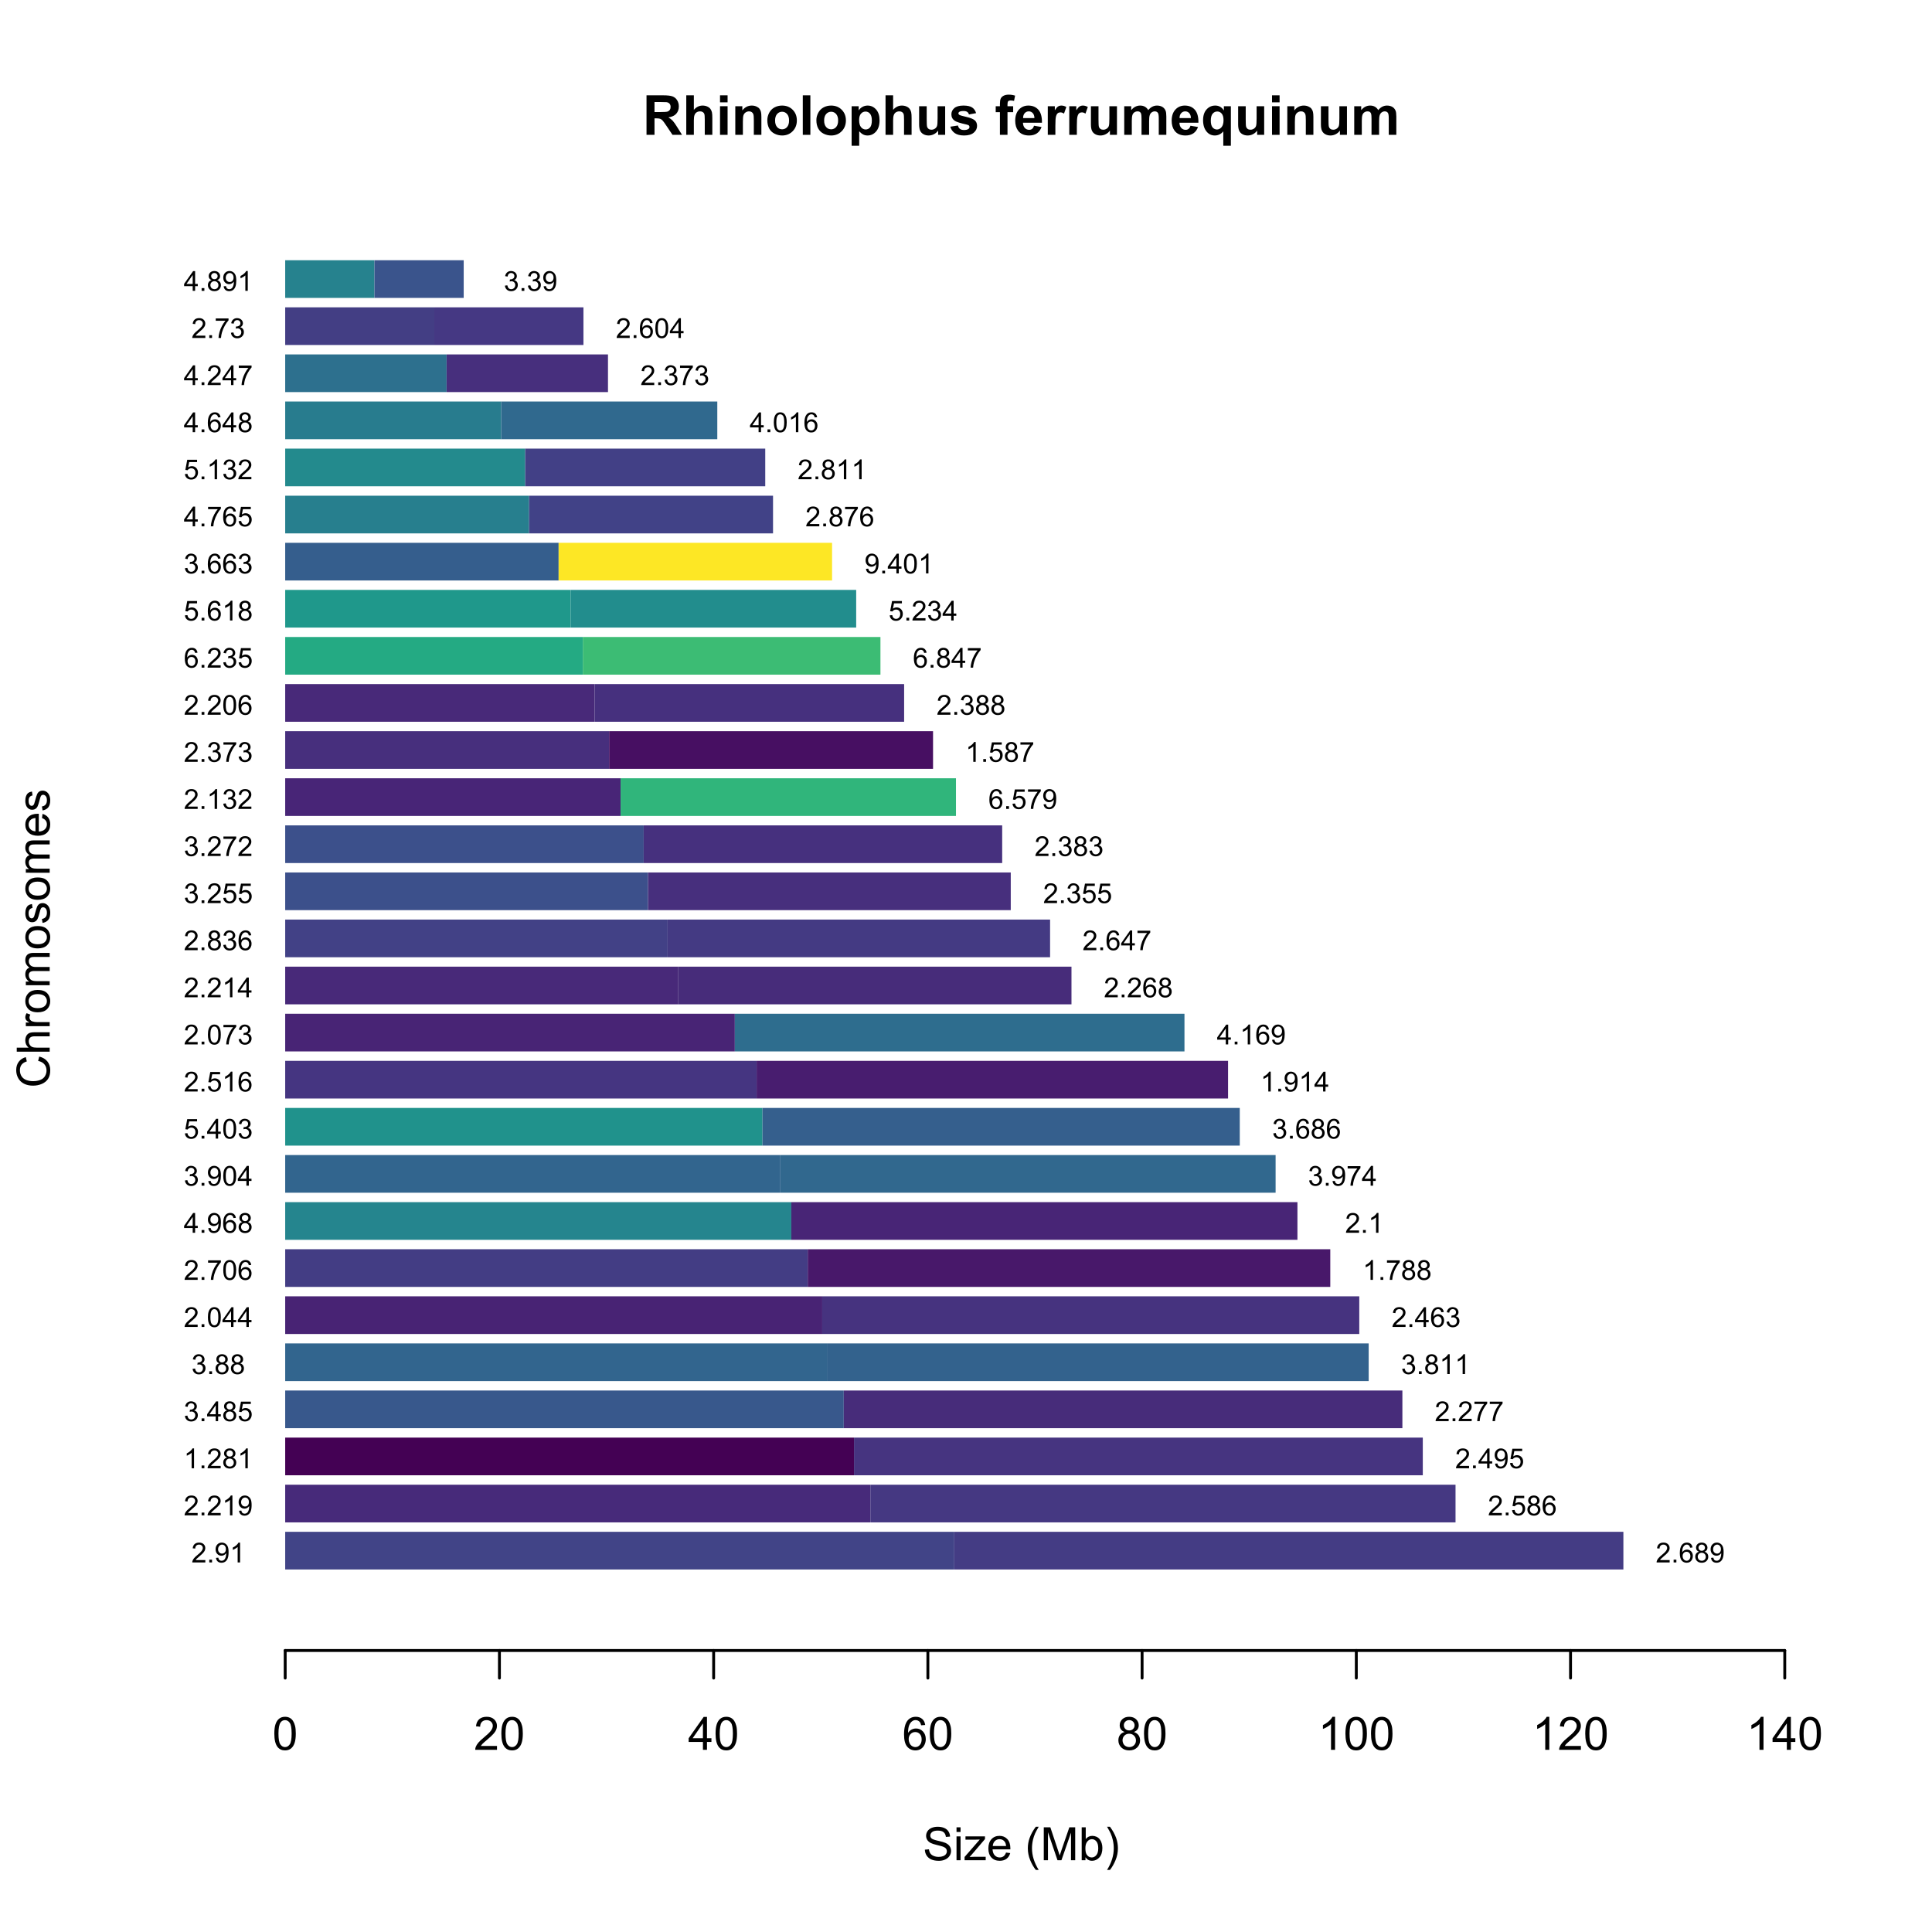 <?xml version="1.0" encoding="UTF-8"?>
<svg xmlns="http://www.w3.org/2000/svg" xmlns:xlink="http://www.w3.org/1999/xlink" width="504" height="504" viewBox="0 0 504 504">
<defs>
<g>
<g id="glyph-0-0">
<path d="M 1.055 0 L 1.055 -10.309 L 5.434 -10.309 C 6.535 -10.309 7.336 -10.215 7.836 -10.031 C 8.336 -9.844 8.734 -9.516 9.035 -9.043 C 9.336 -8.57 9.484 -8.027 9.484 -7.418 C 9.484 -6.645 9.258 -6.004 8.805 -5.5 C 8.348 -4.996 7.668 -4.68 6.766 -4.551 C 7.215 -4.285 7.586 -4 7.879 -3.684 C 8.172 -3.371 8.566 -2.812 9.062 -2.012 L 10.32 0 L 7.832 0 L 6.328 -2.242 C 5.793 -3.043 5.43 -3.551 5.23 -3.758 C 5.035 -3.965 4.824 -4.109 4.605 -4.188 C 4.387 -4.266 4.035 -4.305 3.559 -4.305 L 3.137 -4.305 L 3.137 0 L 1.055 0 M 3.137 -5.949 L 4.676 -5.949 C 5.676 -5.949 6.297 -5.992 6.547 -6.074 C 6.793 -6.16 6.988 -6.305 7.129 -6.512 C 7.27 -6.719 7.34 -6.977 7.34 -7.285 C 7.34 -7.633 7.246 -7.91 7.062 -8.125 C 6.879 -8.336 6.617 -8.473 6.277 -8.527 C 6.109 -8.551 5.605 -8.562 4.762 -8.562 L 3.137 -8.562 Z M 3.137 -5.949 "/>
</g>
<g id="glyph-0-1">
<path d="M 3.004 -10.309 L 3.004 -6.52 C 3.641 -7.262 4.402 -7.637 5.289 -7.637 C 5.742 -7.637 6.152 -7.551 6.52 -7.383 C 6.883 -7.215 7.16 -7 7.344 -6.734 C 7.527 -6.473 7.656 -6.184 7.723 -5.863 C 7.793 -5.547 7.824 -5.051 7.824 -4.379 L 7.824 0 L 5.852 0 L 5.852 -3.945 C 5.852 -4.727 5.812 -5.223 5.738 -5.434 C 5.664 -5.645 5.531 -5.812 5.34 -5.938 C 5.148 -6.062 4.914 -6.125 4.625 -6.125 C 4.297 -6.125 4.004 -6.043 3.746 -5.887 C 3.488 -5.727 3.301 -5.484 3.18 -5.164 C 3.062 -4.844 3.004 -4.367 3.004 -3.742 L 3.004 0 L 1.027 0 L 1.027 -10.309 Z M 3.004 -10.309 "/>
</g>
<g id="glyph-0-2">
<path d="M 1.035 -8.48 L 1.035 -10.309 L 3.008 -10.309 L 3.008 -8.48 L 1.035 -8.48 M 1.035 0 L 1.035 -7.469 L 3.008 -7.469 L 3.008 0 Z M 1.035 0 "/>
</g>
<g id="glyph-0-3">
<path d="M 7.824 0 L 5.852 0 L 5.852 -3.812 C 5.852 -4.617 5.809 -5.137 5.723 -5.375 C 5.641 -5.613 5.5 -5.797 5.312 -5.926 C 5.121 -6.059 4.895 -6.125 4.625 -6.125 C 4.285 -6.125 3.977 -6.031 3.707 -5.844 C 3.434 -5.656 3.246 -5.406 3.145 -5.098 C 3.047 -4.789 2.996 -4.215 2.996 -3.383 L 2.996 0 L 1.02 0 L 1.02 -7.469 L 2.855 -7.469 L 2.855 -6.371 C 3.508 -7.215 4.328 -7.637 5.316 -7.637 C 5.75 -7.637 6.148 -7.559 6.512 -7.398 C 6.871 -7.242 7.145 -7.043 7.328 -6.801 C 7.516 -6.555 7.645 -6.277 7.715 -5.969 C 7.789 -5.66 7.824 -5.219 7.824 -4.641 Z M 7.824 0 "/>
</g>
<g id="glyph-0-4">
<path d="M 0.578 -3.84 C 0.578 -4.496 0.738 -5.129 1.062 -5.746 C 1.387 -6.359 1.844 -6.828 2.438 -7.152 C 3.027 -7.473 3.691 -7.637 4.422 -7.637 C 5.551 -7.637 6.477 -7.27 7.199 -6.535 C 7.922 -5.801 8.281 -4.875 8.281 -3.754 C 8.281 -2.625 7.918 -1.688 7.188 -0.945 C 6.461 -0.203 5.543 0.168 4.438 0.168 C 3.754 0.168 3.098 0.016 2.477 -0.297 C 1.855 -0.605 1.387 -1.059 1.062 -1.656 C 0.738 -2.254 0.578 -2.98 0.578 -3.84 M 2.602 -3.734 C 2.602 -2.992 2.777 -2.426 3.129 -2.031 C 3.48 -1.637 3.914 -1.441 4.43 -1.441 C 4.945 -1.441 5.379 -1.637 5.727 -2.031 C 6.074 -2.426 6.25 -2.996 6.25 -3.746 C 6.25 -4.48 6.074 -5.043 5.727 -5.434 C 5.379 -5.828 4.945 -6.027 4.43 -6.027 C 3.914 -6.027 3.48 -5.828 3.129 -5.434 C 2.777 -5.043 2.602 -4.473 2.602 -3.734 Z M 2.602 -3.734 "/>
</g>
<g id="glyph-0-5">
<path d="M 1.035 0 L 1.035 -10.309 L 3.008 -10.309 L 3.008 0 Z M 1.035 0 "/>
</g>
<g id="glyph-0-6">
<path d="M 0.977 -7.469 L 2.82 -7.469 L 2.82 -6.371 C 3.059 -6.746 3.383 -7.051 3.789 -7.285 C 4.199 -7.52 4.648 -7.637 5.148 -7.637 C 6.016 -7.637 6.75 -7.297 7.355 -6.617 C 7.961 -5.938 8.262 -4.988 8.262 -3.777 C 8.262 -2.527 7.957 -1.559 7.348 -0.867 C 6.738 -0.176 6 0.168 5.133 0.168 C 4.719 0.168 4.348 0.086 4.012 -0.078 C 3.676 -0.242 3.324 -0.523 2.953 -0.922 L 2.953 2.84 L 0.977 2.84 L 0.977 -7.469 M 2.934 -3.859 C 2.934 -3.02 3.098 -2.402 3.43 -2 C 3.766 -1.598 4.168 -1.398 4.648 -1.398 C 5.105 -1.398 5.488 -1.582 5.793 -1.949 C 6.098 -2.32 6.25 -2.922 6.25 -3.762 C 6.25 -4.543 6.094 -5.125 5.781 -5.504 C 5.465 -5.887 5.078 -6.074 4.613 -6.074 C 4.129 -6.074 3.73 -5.887 3.41 -5.516 C 3.09 -5.145 2.934 -4.59 2.934 -3.859 Z M 2.934 -3.859 "/>
</g>
<g id="glyph-0-7">
<path d="M 5.949 0 L 5.949 -1.117 C 5.676 -0.719 5.32 -0.406 4.875 -0.176 C 4.434 0.055 3.965 0.168 3.473 0.168 C 2.973 0.168 2.523 0.059 2.125 -0.16 C 1.727 -0.383 1.438 -0.691 1.258 -1.09 C 1.082 -1.488 0.992 -2.039 0.992 -2.742 L 0.992 -7.469 L 2.969 -7.469 L 2.969 -4.035 C 2.969 -2.984 3.004 -2.344 3.074 -2.105 C 3.148 -1.867 3.281 -1.68 3.473 -1.543 C 3.664 -1.406 3.91 -1.336 4.203 -1.336 C 4.543 -1.336 4.844 -1.43 5.113 -1.613 C 5.379 -1.797 5.562 -2.027 5.66 -2.301 C 5.758 -2.578 5.809 -3.25 5.809 -4.316 L 5.809 -7.469 L 7.785 -7.469 L 7.785 0 Z M 5.949 0 "/>
</g>
<g id="glyph-0-8">
<path d="M 0.336 -2.129 L 2.32 -2.434 C 2.406 -2.047 2.574 -1.758 2.832 -1.559 C 3.09 -1.359 3.453 -1.258 3.918 -1.258 C 4.426 -1.258 4.812 -1.352 5.07 -1.539 C 5.242 -1.672 5.328 -1.848 5.328 -2.066 C 5.328 -2.219 5.281 -2.34 5.188 -2.441 C 5.09 -2.535 4.871 -2.621 4.527 -2.699 C 2.934 -3.051 1.926 -3.371 1.496 -3.664 C 0.906 -4.066 0.613 -4.625 0.613 -5.344 C 0.613 -5.992 0.867 -6.535 1.379 -6.977 C 1.891 -7.414 2.68 -7.637 3.754 -7.637 C 4.777 -7.637 5.535 -7.469 6.031 -7.137 C 6.531 -6.805 6.871 -6.312 7.059 -5.66 L 5.195 -5.316 C 5.117 -5.605 4.965 -5.828 4.742 -5.984 C 4.52 -6.137 4.203 -6.215 3.789 -6.215 C 3.27 -6.215 2.898 -6.145 2.672 -5.996 C 2.523 -5.895 2.445 -5.762 2.445 -5.598 C 2.445 -5.457 2.512 -5.336 2.645 -5.238 C 2.82 -5.105 3.438 -4.922 4.488 -4.684 C 5.543 -4.445 6.277 -4.152 6.695 -3.805 C 7.105 -3.453 7.312 -2.961 7.312 -2.336 C 7.312 -1.648 7.027 -1.062 6.453 -0.57 C 5.883 -0.078 5.035 0.168 3.918 0.168 C 2.898 0.168 2.094 -0.039 1.5 -0.449 C 0.91 -0.863 0.52 -1.422 0.336 -2.129 Z M 0.336 -2.129 "/>
</g>
<g id="glyph-0-9">
</g>
<g id="glyph-0-10">
<path d="M 0.168 -7.469 L 1.266 -7.469 L 1.266 -8.031 C 1.266 -8.656 1.332 -9.125 1.465 -9.438 C 1.598 -9.746 1.844 -9.996 2.203 -10.191 C 2.562 -10.387 3.016 -10.484 3.566 -10.484 C 4.129 -10.484 4.68 -10.398 5.219 -10.23 L 4.949 -8.852 C 4.637 -8.926 4.332 -8.965 4.043 -8.965 C 3.758 -8.965 3.551 -8.898 3.426 -8.766 C 3.305 -8.633 3.242 -8.375 3.242 -7.996 L 3.242 -7.469 L 4.719 -7.469 L 4.719 -5.914 L 3.242 -5.914 L 3.242 0 L 1.266 0 L 1.266 -5.914 L 0.168 -5.914 Z M 0.168 -7.469 "/>
</g>
<g id="glyph-0-11">
<path d="M 5.359 -2.375 L 7.328 -2.047 C 7.074 -1.324 6.672 -0.773 6.129 -0.398 C 5.582 -0.02 4.898 0.168 4.078 0.168 C 2.781 0.168 1.82 -0.254 1.195 -1.105 C 0.703 -1.785 0.457 -2.641 0.457 -3.676 C 0.457 -4.914 0.781 -5.883 1.426 -6.586 C 2.074 -7.285 2.891 -7.637 3.883 -7.637 C 4.992 -7.637 5.867 -7.27 6.512 -6.535 C 7.152 -5.801 7.461 -4.68 7.434 -3.164 L 2.48 -3.164 C 2.496 -2.578 2.656 -2.121 2.961 -1.797 C 3.266 -1.469 3.645 -1.309 4.098 -1.309 C 4.41 -1.309 4.668 -1.391 4.879 -1.562 C 5.09 -1.73 5.25 -2 5.359 -2.375 M 5.469 -4.375 C 5.457 -4.945 5.309 -5.379 5.027 -5.676 C 4.746 -5.977 4.402 -6.125 4 -6.125 C 3.57 -6.125 3.215 -5.969 2.934 -5.652 C 2.652 -5.34 2.512 -4.914 2.516 -4.375 Z M 5.469 -4.375 "/>
</g>
<g id="glyph-0-12">
<path d="M 2.926 0 L 0.949 0 L 0.949 -7.469 L 2.785 -7.469 L 2.785 -6.406 C 3.098 -6.906 3.379 -7.238 3.633 -7.398 C 3.883 -7.555 4.168 -7.637 4.484 -7.637 C 4.938 -7.637 5.371 -7.512 5.785 -7.262 L 5.176 -5.539 C 4.844 -5.758 4.531 -5.863 4.246 -5.863 C 3.969 -5.863 3.734 -5.789 3.543 -5.637 C 3.352 -5.484 3.199 -5.207 3.09 -4.809 C 2.98 -4.41 2.926 -3.578 2.926 -2.305 Z M 2.926 0 "/>
</g>
<g id="glyph-0-13">
<path d="M 0.887 -7.469 L 2.707 -7.469 L 2.707 -6.449 C 3.359 -7.238 4.133 -7.637 5.035 -7.637 C 5.512 -7.637 5.926 -7.539 6.277 -7.34 C 6.629 -7.145 6.918 -6.848 7.145 -6.449 C 7.473 -6.848 7.824 -7.145 8.207 -7.34 C 8.586 -7.539 8.992 -7.637 9.422 -7.637 C 9.969 -7.637 10.434 -7.523 10.812 -7.301 C 11.195 -7.078 11.477 -6.754 11.664 -6.32 C 11.801 -6.004 11.867 -5.488 11.867 -4.773 L 11.867 0 L 9.895 0 L 9.895 -4.27 C 9.895 -5.008 9.824 -5.488 9.688 -5.703 C 9.508 -5.984 9.227 -6.125 8.844 -6.125 C 8.57 -6.125 8.309 -6.039 8.066 -5.871 C 7.82 -5.703 7.645 -5.453 7.539 -5.129 C 7.43 -4.805 7.375 -4.289 7.375 -3.586 L 7.375 0 L 5.398 0 L 5.398 -4.094 C 5.398 -4.82 5.363 -5.289 5.293 -5.5 C 5.223 -5.711 5.113 -5.867 4.969 -5.969 C 4.82 -6.074 4.621 -6.125 4.367 -6.125 C 4.062 -6.125 3.789 -6.043 3.543 -5.879 C 3.301 -5.715 3.125 -5.477 3.02 -5.168 C 2.914 -4.859 2.863 -4.344 2.863 -3.629 L 2.863 0 L 0.887 0 Z M 0.887 -7.469 "/>
</g>
<g id="glyph-0-14">
<path d="M 5.914 2.84 L 5.914 -0.914 C 5.656 -0.582 5.336 -0.316 4.949 -0.121 C 4.566 0.07 4.152 0.168 3.707 0.168 C 2.855 0.168 2.16 -0.148 1.609 -0.789 C 0.965 -1.531 0.641 -2.543 0.641 -3.816 C 0.641 -5.02 0.941 -5.953 1.551 -6.625 C 2.156 -7.301 2.91 -7.637 3.812 -7.637 C 4.309 -7.637 4.738 -7.531 5.102 -7.32 C 5.465 -7.109 5.785 -6.789 6.066 -6.363 L 6.066 -7.469 L 7.891 -7.469 L 7.891 2.84 L 5.914 2.84 M 5.977 -3.824 C 5.977 -4.59 5.82 -5.156 5.508 -5.531 C 5.195 -5.902 4.809 -6.09 4.34 -6.09 C 3.859 -6.09 3.461 -5.898 3.141 -5.52 C 2.816 -5.141 2.656 -4.539 2.656 -3.711 C 2.656 -2.891 2.812 -2.301 3.121 -1.938 C 3.43 -1.574 3.812 -1.391 4.27 -1.391 C 4.723 -1.391 5.121 -1.598 5.465 -2.004 C 5.805 -2.41 5.977 -3.02 5.977 -3.824 Z M 5.977 -3.824 "/>
</g>
<g id="glyph-1-0">
<path d="M 0.539 -2.758 L 1.609 -2.852 C 1.66 -2.422 1.781 -2.07 1.965 -1.797 C 2.152 -1.52 2.438 -1.297 2.828 -1.129 C 3.219 -0.957 3.66 -0.875 4.148 -0.875 C 4.582 -0.875 4.965 -0.938 5.297 -1.066 C 5.629 -1.195 5.875 -1.371 6.039 -1.598 C 6.199 -1.82 6.281 -2.066 6.281 -2.332 C 6.281 -2.602 6.203 -2.836 6.047 -3.039 C 5.891 -3.238 5.633 -3.406 5.273 -3.547 C 5.043 -3.633 4.531 -3.773 3.742 -3.965 C 2.953 -4.152 2.402 -4.332 2.086 -4.5 C 1.676 -4.715 1.371 -4.98 1.168 -5.301 C 0.969 -5.617 0.867 -5.973 0.867 -6.367 C 0.867 -6.805 0.992 -7.207 1.234 -7.586 C 1.484 -7.961 1.84 -8.246 2.312 -8.445 C 2.785 -8.637 3.312 -8.734 3.891 -8.734 C 4.527 -8.734 5.09 -8.633 5.574 -8.43 C 6.062 -8.223 6.434 -7.922 6.695 -7.523 C 6.957 -7.125 7.098 -6.672 7.117 -6.172 L 6.031 -6.086 C 5.969 -6.629 5.773 -7.039 5.434 -7.32 C 5.098 -7.594 4.598 -7.734 3.938 -7.734 C 3.25 -7.734 2.75 -7.609 2.434 -7.355 C 2.121 -7.105 1.961 -6.801 1.961 -6.445 C 1.961 -6.137 2.074 -5.883 2.297 -5.684 C 2.516 -5.484 3.086 -5.281 4.012 -5.07 C 4.934 -4.863 5.566 -4.68 5.914 -4.523 C 6.41 -4.293 6.781 -4 7.02 -3.648 C 7.258 -3.293 7.375 -2.887 7.375 -2.426 C 7.375 -1.969 7.246 -1.539 6.984 -1.133 C 6.723 -0.73 6.348 -0.414 5.855 -0.191 C 5.367 0.035 4.812 0.148 4.203 0.148 C 3.422 0.148 2.773 0.031 2.246 -0.195 C 1.723 -0.418 1.309 -0.762 1.012 -1.215 C 0.711 -1.672 0.555 -2.188 0.539 -2.758 Z M 0.539 -2.758 "/>
</g>
<g id="glyph-1-1">
<path d="M 0.797 -7.375 L 0.797 -8.59 L 1.852 -8.59 L 1.852 -7.375 L 0.797 -7.375 M 0.797 0 L 0.797 -6.223 L 1.852 -6.223 L 1.852 0 Z M 0.797 0 "/>
</g>
<g id="glyph-1-2">
<path d="M 0.234 0 L 0.234 -0.855 L 4.195 -5.402 C 3.746 -5.379 3.348 -5.367 3.008 -5.367 L 0.469 -5.367 L 0.469 -6.223 L 5.555 -6.223 L 5.555 -5.523 L 2.188 -1.578 L 1.535 -0.855 C 2.008 -0.891 2.449 -0.906 2.867 -0.906 L 5.742 -0.906 L 5.742 0 Z M 0.234 0 "/>
</g>
<g id="glyph-1-3">
<path d="M 5.051 -2.004 L 6.141 -1.867 C 5.969 -1.23 5.648 -0.738 5.188 -0.387 C 4.719 -0.035 4.125 0.141 3.406 0.141 C 2.492 0.141 1.773 -0.141 1.238 -0.699 C 0.707 -1.262 0.438 -2.047 0.438 -3.059 C 0.438 -4.105 0.711 -4.918 1.25 -5.496 C 1.789 -6.074 2.484 -6.363 3.344 -6.363 C 4.18 -6.363 4.859 -6.078 5.383 -5.516 C 5.914 -4.945 6.176 -4.148 6.176 -3.125 C 6.176 -3.059 6.172 -2.965 6.172 -2.844 L 1.531 -2.844 C 1.566 -2.156 1.762 -1.633 2.109 -1.273 C 2.457 -0.906 2.891 -0.727 3.41 -0.727 C 3.797 -0.727 4.125 -0.828 4.398 -1.031 C 4.672 -1.234 4.891 -1.559 5.051 -2.004 M 1.586 -3.711 L 5.062 -3.711 C 5.016 -4.23 4.883 -4.625 4.664 -4.887 C 4.328 -5.293 3.891 -5.496 3.359 -5.496 C 2.871 -5.496 2.465 -5.332 2.137 -5.008 C 1.805 -4.684 1.625 -4.25 1.586 -3.711 Z M 1.586 -3.711 "/>
</g>
<g id="glyph-1-4">
</g>
<g id="glyph-1-5">
<path d="M 2.805 2.523 C 2.223 1.789 1.73 0.93 1.328 -0.055 C 0.93 -1.035 0.727 -2.055 0.727 -3.109 C 0.727 -4.039 0.875 -4.93 1.18 -5.781 C 1.531 -6.77 2.07 -7.754 2.805 -8.734 L 3.562 -8.734 C 3.09 -7.922 2.777 -7.344 2.625 -6.996 C 2.387 -6.457 2.199 -5.895 2.062 -5.309 C 1.895 -4.578 1.812 -3.844 1.812 -3.105 C 1.812 -1.227 2.395 0.652 3.562 2.523 Z M 2.805 2.523 "/>
</g>
<g id="glyph-1-6">
<path d="M 0.891 0 L 0.891 -8.59 L 2.602 -8.59 L 4.633 -2.508 C 4.82 -1.941 4.957 -1.516 5.047 -1.234 C 5.141 -1.547 5.293 -2.008 5.5 -2.613 L 7.559 -8.59 L 9.086 -8.59 L 9.086 0 L 7.992 0 L 7.992 -7.188 L 5.496 0 L 4.469 0 L 1.984 -7.312 L 1.984 0 Z M 0.891 0 "/>
</g>
<g id="glyph-1-7">
<path d="M 1.766 0 L 0.785 0 L 0.785 -8.59 L 1.84 -8.59 L 1.84 -5.523 C 2.285 -6.082 2.852 -6.363 3.547 -6.363 C 3.926 -6.363 4.289 -6.285 4.633 -6.133 C 4.973 -5.977 5.254 -5.762 5.477 -5.48 C 5.695 -5.203 5.867 -4.863 5.992 -4.469 C 6.117 -4.074 6.18 -3.652 6.18 -3.203 C 6.18 -2.141 5.918 -1.312 5.391 -0.734 C 4.863 -0.152 4.23 0.141 3.492 0.141 C 2.758 0.141 2.18 -0.168 1.766 -0.781 L 1.766 0 M 1.75 -3.156 C 1.75 -2.41 1.852 -1.871 2.055 -1.539 C 2.387 -1 2.836 -0.727 3.406 -0.727 C 3.863 -0.727 4.262 -0.926 4.602 -1.328 C 4.934 -1.727 5.102 -2.324 5.102 -3.117 C 5.102 -3.93 4.941 -4.531 4.621 -4.914 C 4.297 -5.305 3.906 -5.496 3.453 -5.496 C 2.988 -5.496 2.59 -5.297 2.258 -4.895 C 1.922 -4.496 1.75 -3.914 1.75 -3.156 Z M 1.75 -3.156 "/>
</g>
<g id="glyph-1-8">
<path d="M 1.484 2.523 L 0.727 2.523 C 1.895 0.652 2.477 -1.227 2.477 -3.105 C 2.477 -3.84 2.395 -4.566 2.227 -5.289 C 2.094 -5.875 1.906 -6.438 1.672 -6.977 C 1.516 -7.328 1.203 -7.914 0.727 -8.734 L 1.484 -8.734 C 2.215 -7.754 2.758 -6.77 3.109 -5.781 C 3.41 -4.93 3.562 -4.039 3.562 -3.109 C 3.562 -2.055 3.359 -1.035 2.957 -0.055 C 2.551 0.93 2.059 1.789 1.484 2.523 Z M 1.484 2.523 "/>
</g>
<g id="glyph-1-9">
<path d="M 0.5 -4.234 C 0.5 -5.25 0.602 -6.07 0.812 -6.688 C 1.02 -7.309 1.332 -7.785 1.742 -8.121 C 2.156 -8.457 2.672 -8.625 3.297 -8.625 C 3.758 -8.625 4.164 -8.531 4.512 -8.348 C 4.859 -8.16 5.145 -7.895 5.375 -7.543 C 5.598 -7.195 5.777 -6.77 5.906 -6.266 C 6.035 -5.766 6.102 -5.086 6.102 -4.234 C 6.102 -3.227 5.996 -2.414 5.789 -1.797 C 5.582 -1.176 5.273 -0.699 4.859 -0.359 C 4.449 -0.023 3.926 0.148 3.297 0.148 C 2.469 0.148 1.82 -0.152 1.348 -0.742 C 0.781 -1.461 0.5 -2.621 0.5 -4.234 M 1.582 -4.234 C 1.582 -2.824 1.746 -1.887 2.078 -1.422 C 2.406 -0.953 2.812 -0.719 3.297 -0.719 C 3.781 -0.719 4.191 -0.953 4.52 -1.422 C 4.852 -1.891 5.016 -2.828 5.016 -4.234 C 5.016 -5.648 4.852 -6.59 4.52 -7.055 C 4.191 -7.52 3.781 -7.75 3.289 -7.75 C 2.801 -7.75 2.414 -7.547 2.125 -7.137 C 1.766 -6.613 1.582 -5.645 1.582 -4.234 Z M 1.582 -4.234 "/>
</g>
<g id="glyph-1-10">
<path d="M 6.039 -1.016 L 6.039 0 L 0.363 0 C 0.355 -0.254 0.395 -0.5 0.484 -0.734 C 0.629 -1.117 0.863 -1.5 1.18 -1.875 C 1.5 -2.25 1.957 -2.684 2.562 -3.176 C 3.492 -3.941 4.125 -4.547 4.453 -4.996 C 4.781 -5.441 4.945 -5.867 4.945 -6.266 C 4.945 -6.68 4.797 -7.035 4.496 -7.32 C 4.199 -7.609 3.809 -7.75 3.328 -7.75 C 2.82 -7.75 2.414 -7.602 2.109 -7.297 C 1.805 -6.992 1.648 -6.57 1.648 -6.031 L 0.562 -6.141 C 0.637 -6.949 0.918 -7.566 1.398 -7.988 C 1.883 -8.414 2.535 -8.625 3.352 -8.625 C 4.176 -8.625 4.828 -8.398 5.309 -7.938 C 5.789 -7.484 6.031 -6.914 6.031 -6.242 C 6.031 -5.895 5.957 -5.559 5.82 -5.227 C 5.676 -4.895 5.445 -4.543 5.117 -4.18 C 4.793 -3.809 4.25 -3.305 3.492 -2.664 C 2.859 -2.133 2.453 -1.773 2.273 -1.586 C 2.094 -1.395 1.945 -1.203 1.828 -1.016 Z M 6.039 -1.016 "/>
</g>
<g id="glyph-1-11">
<path d="M 3.879 0 L 3.879 -2.055 L 0.152 -2.055 L 0.152 -3.023 L 4.07 -8.59 L 4.934 -8.59 L 4.934 -3.023 L 6.094 -3.023 L 6.094 -2.055 L 4.934 -2.055 L 4.934 0 L 3.879 0 M 3.879 -3.023 L 3.879 -6.898 L 1.188 -3.023 Z M 3.879 -3.023 "/>
</g>
<g id="glyph-1-12">
<path d="M 5.969 -6.484 L 4.922 -6.406 C 4.828 -6.816 4.695 -7.117 4.523 -7.305 C 4.238 -7.605 3.887 -7.758 3.469 -7.758 C 3.133 -7.758 2.836 -7.664 2.586 -7.477 C 2.25 -7.234 1.988 -6.879 1.797 -6.414 C 1.605 -5.949 1.508 -5.289 1.5 -4.43 C 1.754 -4.816 2.062 -5.102 2.43 -5.289 C 2.797 -5.477 3.184 -5.57 3.586 -5.57 C 4.289 -5.57 4.887 -5.312 5.383 -4.797 C 5.875 -4.277 6.125 -3.609 6.125 -2.789 C 6.125 -2.25 6.008 -1.75 5.773 -1.285 C 5.543 -0.824 5.223 -0.469 4.816 -0.223 C 4.41 0.023 3.949 0.148 3.434 0.148 C 2.555 0.148 1.836 -0.176 1.281 -0.824 C 0.727 -1.469 0.453 -2.535 0.453 -4.02 C 0.453 -5.68 0.758 -6.887 1.371 -7.641 C 1.906 -8.297 2.625 -8.625 3.531 -8.625 C 4.207 -8.625 4.762 -8.434 5.195 -8.055 C 5.625 -7.676 5.883 -7.156 5.969 -6.484 M 1.664 -2.781 C 1.664 -2.422 1.742 -2.07 1.895 -1.742 C 2.051 -1.406 2.266 -1.156 2.543 -0.98 C 2.82 -0.809 3.109 -0.719 3.414 -0.719 C 3.859 -0.719 4.242 -0.898 4.562 -1.258 C 4.883 -1.617 5.043 -2.105 5.047 -2.727 C 5.043 -3.316 4.887 -3.785 4.57 -4.129 C 4.254 -4.469 3.855 -4.641 3.375 -4.641 C 2.898 -4.641 2.492 -4.469 2.164 -4.129 C 1.828 -3.785 1.664 -3.336 1.664 -2.781 Z M 1.664 -2.781 "/>
</g>
<g id="glyph-1-13">
<path d="M 2.121 -4.656 C 1.684 -4.816 1.359 -5.047 1.148 -5.344 C 0.938 -5.641 0.832 -5.996 0.832 -6.41 C 0.832 -7.035 1.059 -7.559 1.508 -7.984 C 1.953 -8.41 2.551 -8.625 3.297 -8.625 C 4.047 -8.625 4.652 -8.406 5.109 -7.973 C 5.566 -7.535 5.797 -7.004 5.797 -6.383 C 5.797 -5.98 5.691 -5.637 5.48 -5.34 C 5.273 -5.047 4.953 -4.816 4.531 -4.656 C 5.055 -4.484 5.457 -4.207 5.734 -3.828 C 6.008 -3.441 6.148 -2.984 6.148 -2.453 C 6.148 -1.719 5.887 -1.102 5.367 -0.602 C 4.848 -0.105 4.164 0.148 3.316 0.148 C 2.469 0.148 1.785 -0.105 1.266 -0.605 C 0.746 -1.109 0.484 -1.734 0.484 -2.484 C 0.484 -3.043 0.629 -3.512 0.91 -3.887 C 1.195 -4.266 1.598 -4.52 2.121 -4.656 M 1.91 -6.445 C 1.91 -6.039 2.039 -5.707 2.305 -5.449 C 2.562 -5.191 2.902 -5.062 3.32 -5.062 C 3.727 -5.062 4.062 -5.191 4.32 -5.445 C 4.582 -5.703 4.711 -6.016 4.711 -6.387 C 4.711 -6.773 4.578 -7.098 4.309 -7.363 C 4.043 -7.625 3.711 -7.758 3.312 -7.758 C 2.906 -7.758 2.574 -7.629 2.309 -7.371 C 2.043 -7.113 1.91 -6.805 1.91 -6.445 M 1.57 -2.477 C 1.57 -2.176 1.641 -1.887 1.785 -1.605 C 1.926 -1.324 2.141 -1.105 2.422 -0.953 C 2.703 -0.797 3.004 -0.719 3.328 -0.719 C 3.832 -0.719 4.25 -0.883 4.578 -1.207 C 4.906 -1.531 5.07 -1.941 5.07 -2.445 C 5.07 -2.949 4.898 -3.371 4.562 -3.703 C 4.223 -4.035 3.801 -4.203 3.293 -4.203 C 2.797 -4.203 2.387 -4.039 2.059 -3.711 C 1.734 -3.383 1.57 -2.969 1.57 -2.477 Z M 1.57 -2.477 "/>
</g>
<g id="glyph-1-14">
<path d="M 4.469 0 L 3.414 0 L 3.414 -6.719 C 3.16 -6.477 2.828 -6.234 2.418 -5.992 C 2.004 -5.75 1.633 -5.57 1.305 -5.449 L 1.305 -6.469 C 1.895 -6.746 2.41 -7.082 2.852 -7.477 C 3.293 -7.871 3.605 -8.254 3.789 -8.625 L 4.469 -8.625 Z M 4.469 0 "/>
</g>
<g id="glyph-2-0">
<path d="M -3.012 -7.055 L -2.723 -8.191 C -1.789 -7.953 -1.078 -7.523 -0.59 -6.906 C -0.098 -6.285 0.148 -5.527 0.148 -4.633 C 0.148 -3.711 -0.043 -2.957 -0.418 -2.375 C -0.797 -1.797 -1.344 -1.355 -2.055 -1.051 C -2.77 -0.75 -3.539 -0.598 -4.359 -0.598 C -5.254 -0.598 -6.035 -0.77 -6.699 -1.109 C -7.367 -1.453 -7.871 -1.938 -8.219 -2.57 C -8.562 -3.199 -8.734 -3.895 -8.734 -4.652 C -8.734 -5.512 -8.516 -6.234 -8.078 -6.82 C -7.641 -7.406 -7.027 -7.812 -6.234 -8.047 L -5.969 -6.926 C -6.594 -6.727 -7.051 -6.438 -7.336 -6.059 C -7.621 -5.68 -7.766 -5.203 -7.766 -4.629 C -7.766 -3.969 -7.605 -3.418 -7.289 -2.973 C -6.973 -2.531 -6.547 -2.219 -6.016 -2.039 C -5.48 -1.859 -4.93 -1.77 -4.367 -1.77 C -3.633 -1.77 -2.996 -1.875 -2.453 -2.09 C -1.906 -2.301 -1.5 -2.633 -1.23 -3.082 C -0.961 -3.531 -0.824 -4.016 -0.824 -4.539 C -0.824 -5.176 -1.008 -5.715 -1.375 -6.156 C -1.742 -6.598 -2.289 -6.898 -3.012 -7.055 Z M -3.012 -7.055 "/>
</g>
<g id="glyph-2-1">
<path d="M 0 -0.789 L -8.59 -0.793 L -8.59 -1.848 L -5.508 -1.848 C -6.078 -2.336 -6.363 -2.957 -6.363 -3.711 C -6.363 -4.168 -6.273 -4.57 -6.09 -4.91 C -5.91 -5.25 -5.656 -5.492 -5.336 -5.641 C -5.016 -5.785 -4.555 -5.859 -3.941 -5.859 L 0 -5.859 L 0 -4.805 L -3.941 -4.805 C -4.469 -4.805 -4.855 -4.691 -5.094 -4.461 C -5.336 -4.234 -5.453 -3.91 -5.453 -3.492 C -5.453 -3.18 -5.375 -2.887 -5.211 -2.609 C -5.051 -2.336 -4.828 -2.141 -4.555 -2.023 C -4.273 -1.906 -3.891 -1.848 -3.406 -1.848 L 0 -1.844 Z M 0 -0.789 "/>
</g>
<g id="glyph-2-2">
<path d="M 0 -0.781 L -6.223 -0.781 L -6.223 -1.73 L -5.281 -1.73 C -5.719 -1.969 -6.012 -2.195 -6.152 -2.398 C -6.293 -2.605 -6.363 -2.828 -6.363 -3.078 C -6.363 -3.43 -6.25 -3.793 -6.023 -4.16 L -5.047 -3.797 C -5.195 -3.539 -5.273 -3.281 -5.273 -3.023 C -5.273 -2.793 -5.203 -2.586 -5.066 -2.402 C -4.926 -2.219 -4.734 -2.086 -4.488 -2.012 C -4.113 -1.895 -3.703 -1.836 -3.258 -1.836 L 0 -1.836 Z M 0 -0.781 "/>
</g>
<g id="glyph-2-3">
<path d="M -3.109 -0.398 C -4.262 -0.398 -5.117 -0.719 -5.672 -1.359 C -6.133 -1.895 -6.363 -2.547 -6.363 -3.316 C -6.363 -4.172 -6.082 -4.871 -5.523 -5.414 C -4.961 -5.957 -4.188 -6.227 -3.199 -6.227 C -2.398 -6.227 -1.77 -6.109 -1.309 -5.867 C -0.852 -5.629 -0.492 -5.277 -0.238 -4.82 C 0.012 -4.359 0.141 -3.859 0.141 -3.316 C 0.141 -2.445 -0.141 -1.742 -0.695 -1.203 C -1.254 -0.668 -2.059 -0.398 -3.109 -0.398 M -3.109 -1.484 C -2.312 -1.484 -1.719 -1.656 -1.32 -2.004 C -0.926 -2.352 -0.727 -2.789 -0.727 -3.316 C -0.727 -3.84 -0.926 -4.273 -1.324 -4.625 C -1.723 -4.969 -2.328 -5.145 -3.145 -5.145 C -3.914 -5.145 -4.5 -4.969 -4.895 -4.621 C -5.293 -4.27 -5.492 -3.836 -5.492 -3.316 C -5.492 -2.789 -5.293 -2.352 -4.898 -2.004 C -4.504 -1.656 -3.906 -1.484 -3.109 -1.484 Z M -3.109 -1.484 "/>
</g>
<g id="glyph-2-4">
<path d="M 0 -0.789 L -6.223 -0.793 L -6.223 -1.734 L -5.352 -1.734 C -5.656 -1.93 -5.898 -2.188 -6.086 -2.516 C -6.27 -2.836 -6.363 -3.207 -6.363 -3.621 C -6.363 -4.082 -6.266 -4.461 -6.078 -4.754 C -5.883 -5.051 -5.617 -5.258 -5.273 -5.379 C -6 -5.871 -6.363 -6.512 -6.363 -7.301 C -6.363 -7.918 -6.191 -8.391 -5.852 -8.727 C -5.508 -9.055 -4.98 -9.223 -4.27 -9.223 L 0 -9.223 L 0 -8.172 L -3.918 -8.172 C -4.34 -8.172 -4.645 -8.141 -4.832 -8.07 C -5.016 -8.004 -5.164 -7.879 -5.277 -7.699 C -5.391 -7.52 -5.449 -7.309 -5.449 -7.066 C -5.449 -6.629 -5.305 -6.266 -5.012 -5.977 C -4.723 -5.688 -4.254 -5.543 -3.613 -5.543 L 0 -5.543 L 0 -4.488 L -4.043 -4.488 C -4.512 -4.488 -4.863 -4.402 -5.098 -4.23 C -5.332 -4.059 -5.449 -3.777 -5.449 -3.387 C -5.449 -3.09 -5.371 -2.816 -5.215 -2.562 C -5.059 -2.312 -4.828 -2.129 -4.531 -2.016 C -4.227 -1.902 -3.793 -1.848 -3.227 -1.848 L 0 -1.844 Z M 0 -0.789 "/>
</g>
<g id="glyph-2-5">
<path d="M -1.859 -0.371 L -2.023 -1.414 C -1.602 -1.469 -1.281 -1.633 -1.059 -1.902 C -0.836 -2.168 -0.727 -2.543 -0.727 -3.023 C -0.727 -3.508 -0.824 -3.867 -1.023 -4.102 C -1.219 -4.336 -1.449 -4.453 -1.715 -4.453 C -1.953 -4.453 -2.141 -4.348 -2.277 -4.141 C -2.371 -3.996 -2.492 -3.641 -2.637 -3.062 C -2.832 -2.289 -3 -1.754 -3.145 -1.457 C -3.285 -1.156 -3.484 -0.93 -3.734 -0.777 C -3.988 -0.621 -4.266 -0.547 -4.57 -0.547 C -4.848 -0.547 -5.105 -0.609 -5.34 -0.734 C -5.578 -0.863 -5.773 -1.035 -5.93 -1.254 C -6.051 -1.418 -6.152 -1.641 -6.238 -1.926 C -6.32 -2.207 -6.363 -2.512 -6.363 -2.836 C -6.363 -3.324 -6.293 -3.754 -6.152 -4.121 C -6.012 -4.492 -5.82 -4.762 -5.582 -4.938 C -5.34 -5.113 -5.02 -5.234 -4.617 -5.305 L -4.477 -4.273 C -4.797 -4.227 -5.047 -4.09 -5.227 -3.863 C -5.406 -3.641 -5.496 -3.324 -5.496 -2.914 C -5.496 -2.426 -5.414 -2.082 -5.258 -1.875 C -5.094 -1.668 -4.906 -1.566 -4.695 -1.566 C -4.555 -1.566 -4.434 -1.605 -4.324 -1.695 C -4.211 -1.777 -4.117 -1.914 -4.043 -2.098 C -4.004 -2.203 -3.914 -2.516 -3.773 -3.031 C -3.574 -3.773 -3.41 -4.297 -3.285 -4.59 C -3.156 -4.887 -2.973 -5.117 -2.73 -5.285 C -2.488 -5.453 -2.188 -5.535 -1.828 -5.539 C -1.477 -5.535 -1.145 -5.434 -0.836 -5.23 C -0.523 -5.023 -0.285 -4.727 -0.113 -4.344 C 0.055 -3.953 0.141 -3.516 0.141 -3.031 C 0.141 -2.219 -0.027 -1.605 -0.363 -1.18 C -0.699 -0.758 -1.199 -0.488 -1.859 -0.371 Z M -1.859 -0.371 "/>
</g>
<g id="glyph-2-6">
<path d="M -2.004 -5.051 L -1.867 -6.141 C -1.23 -5.969 -0.738 -5.648 -0.387 -5.188 C -0.035 -4.719 0.141 -4.125 0.141 -3.406 C 0.141 -2.492 -0.141 -1.773 -0.699 -1.238 C -1.262 -0.707 -2.047 -0.441 -3.059 -0.441 C -4.105 -0.441 -4.918 -0.711 -5.496 -1.25 C -6.074 -1.789 -6.363 -2.484 -6.363 -3.348 C -6.363 -4.18 -6.078 -4.859 -5.516 -5.383 C -4.945 -5.914 -4.148 -6.176 -3.121 -6.176 C -3.059 -6.176 -2.965 -6.172 -2.84 -6.172 L -2.844 -1.531 C -2.156 -1.566 -1.633 -1.762 -1.27 -2.109 C -0.906 -2.457 -0.727 -2.891 -0.727 -3.41 C -0.727 -3.797 -0.828 -4.125 -1.031 -4.398 C -1.234 -4.672 -1.559 -4.891 -2.004 -5.051 M -3.711 -1.59 L -3.707 -5.062 C -4.23 -5.016 -4.625 -4.883 -4.887 -4.664 C -5.293 -4.328 -5.496 -3.891 -5.496 -3.359 C -5.496 -2.871 -5.332 -2.465 -5.008 -2.137 C -4.684 -1.805 -4.25 -1.625 -3.711 -1.59 Z M -3.711 -1.59 "/>
</g>
<g id="glyph-3-0">
<path d="M 3.625 -0.609 L 3.625 0 L 0.219 0 C 0.215 -0.152 0.238 -0.297 0.293 -0.438 C 0.379 -0.672 0.516 -0.898 0.707 -1.125 C 0.898 -1.352 1.176 -1.609 1.535 -1.906 C 2.098 -2.363 2.477 -2.73 2.672 -2.996 C 2.867 -3.266 2.969 -3.52 2.969 -3.758 C 2.969 -4.008 2.879 -4.219 2.699 -4.395 C 2.52 -4.566 2.285 -4.652 1.996 -4.652 C 1.691 -4.652 1.449 -4.559 1.266 -4.375 C 1.082 -4.195 0.988 -3.941 0.988 -3.617 L 0.336 -3.684 C 0.383 -4.168 0.551 -4.539 0.84 -4.793 C 1.129 -5.047 1.52 -5.176 2.012 -5.176 C 2.504 -5.176 2.898 -5.039 3.184 -4.762 C 3.473 -4.488 3.617 -4.148 3.617 -3.742 C 3.617 -3.539 3.574 -3.336 3.492 -3.137 C 3.406 -2.938 3.266 -2.727 3.07 -2.508 C 2.875 -2.285 2.551 -1.984 2.094 -1.598 C 1.715 -1.281 1.473 -1.066 1.363 -0.949 C 1.258 -0.836 1.168 -0.723 1.098 -0.609 Z M 3.625 -0.609 "/>
</g>
<g id="glyph-3-1">
<path d="M 0.652 0 L 0.652 -0.719 L 1.375 -0.719 L 1.375 0 Z M 0.652 0 "/>
</g>
<g id="glyph-3-2">
<path d="M 0.395 -1.191 L 1 -1.246 C 1.055 -0.961 1.152 -0.754 1.297 -0.625 C 1.441 -0.496 1.629 -0.434 1.855 -0.434 C 2.051 -0.434 2.223 -0.477 2.367 -0.566 C 2.516 -0.656 2.633 -0.773 2.727 -0.922 C 2.82 -1.07 2.898 -1.273 2.965 -1.527 C 3.027 -1.777 3.059 -2.035 3.059 -2.301 C 3.059 -2.328 3.059 -2.371 3.055 -2.426 C 2.93 -2.223 2.754 -2.062 2.535 -1.934 C 2.316 -1.809 2.078 -1.746 1.824 -1.746 C 1.398 -1.746 1.039 -1.902 0.742 -2.211 C 0.445 -2.52 0.297 -2.93 0.297 -3.434 C 0.297 -3.957 0.453 -4.379 0.762 -4.695 C 1.07 -5.016 1.457 -5.176 1.918 -5.176 C 2.254 -5.176 2.562 -5.086 2.84 -4.902 C 3.117 -4.723 3.328 -4.465 3.473 -4.133 C 3.617 -3.797 3.688 -3.316 3.688 -2.684 C 3.688 -2.023 3.617 -1.5 3.473 -1.109 C 3.332 -0.719 3.117 -0.422 2.836 -0.219 C 2.555 -0.016 2.223 0.086 1.844 0.086 C 1.438 0.086 1.109 -0.023 0.855 -0.246 C 0.598 -0.473 0.445 -0.785 0.395 -1.191 M 2.984 -3.465 C 2.984 -3.828 2.887 -4.117 2.695 -4.332 C 2.5 -4.543 2.27 -4.652 1.996 -4.652 C 1.715 -4.652 1.469 -4.535 1.262 -4.305 C 1.055 -4.078 0.949 -3.777 0.949 -3.414 C 0.949 -3.086 1.047 -2.82 1.246 -2.613 C 1.445 -2.41 1.688 -2.305 1.98 -2.305 C 2.273 -2.305 2.512 -2.41 2.703 -2.613 C 2.891 -2.82 2.984 -3.102 2.984 -3.465 Z M 2.984 -3.465 "/>
</g>
<g id="glyph-3-3">
<path d="M 2.684 0 L 2.051 0 L 2.051 -4.031 C 1.898 -3.887 1.699 -3.742 1.449 -3.598 C 1.203 -3.449 0.98 -3.344 0.785 -3.27 L 0.785 -3.883 C 1.137 -4.047 1.445 -4.25 1.711 -4.484 C 1.977 -4.723 2.164 -4.953 2.273 -5.176 L 2.684 -5.176 Z M 2.684 0 "/>
</g>
<g id="glyph-3-4">
<path d="M 3.582 -3.891 L 2.953 -3.844 C 2.898 -4.09 2.816 -4.273 2.715 -4.383 C 2.543 -4.562 2.332 -4.656 2.082 -4.656 C 1.879 -4.656 1.703 -4.598 1.551 -4.484 C 1.352 -4.34 1.195 -4.129 1.078 -3.848 C 0.965 -3.57 0.906 -3.172 0.898 -2.656 C 1.051 -2.891 1.238 -3.062 1.457 -3.176 C 1.68 -3.285 1.91 -3.344 2.152 -3.344 C 2.574 -3.344 2.934 -3.188 3.23 -2.879 C 3.527 -2.566 3.672 -2.164 3.672 -1.672 C 3.672 -1.352 3.605 -1.051 3.465 -0.773 C 3.324 -0.492 3.133 -0.281 2.891 -0.133 C 2.645 0.016 2.371 0.086 2.059 0.086 C 1.531 0.086 1.102 -0.105 0.77 -0.492 C 0.438 -0.883 0.27 -1.52 0.27 -2.41 C 0.27 -3.406 0.453 -4.133 0.824 -4.586 C 1.145 -4.977 1.574 -5.176 2.121 -5.176 C 2.523 -5.176 2.859 -5.062 3.117 -4.832 C 3.375 -4.605 3.531 -4.293 3.582 -3.891 M 1 -1.668 C 1 -1.453 1.043 -1.242 1.137 -1.043 C 1.23 -0.844 1.359 -0.691 1.527 -0.59 C 1.691 -0.484 1.867 -0.434 2.051 -0.434 C 2.316 -0.434 2.547 -0.539 2.738 -0.754 C 2.93 -0.973 3.027 -1.266 3.027 -1.633 C 3.027 -1.992 2.934 -2.273 2.742 -2.477 C 2.551 -2.684 2.312 -2.785 2.023 -2.785 C 1.738 -2.785 1.496 -2.684 1.297 -2.477 C 1.098 -2.273 1 -2.004 1 -1.668 Z M 1 -1.668 "/>
</g>
<g id="glyph-3-5">
<path d="M 1.273 -2.793 C 1.012 -2.891 0.816 -3.027 0.688 -3.207 C 0.562 -3.383 0.5 -3.598 0.5 -3.848 C 0.5 -4.223 0.633 -4.535 0.902 -4.793 C 1.172 -5.047 1.531 -5.176 1.98 -5.176 C 2.43 -5.176 2.793 -5.043 3.066 -4.781 C 3.34 -4.523 3.477 -4.203 3.477 -3.828 C 3.477 -3.59 3.414 -3.383 3.289 -3.203 C 3.164 -3.027 2.973 -2.891 2.719 -2.793 C 3.035 -2.691 3.273 -2.523 3.441 -2.297 C 3.605 -2.066 3.688 -1.793 3.688 -1.473 C 3.688 -1.031 3.531 -0.66 3.219 -0.363 C 2.91 -0.062 2.5 0.086 1.988 0.086 C 1.48 0.086 1.07 -0.062 0.758 -0.363 C 0.449 -0.664 0.293 -1.039 0.293 -1.492 C 0.293 -1.824 0.375 -2.105 0.547 -2.332 C 0.715 -2.559 0.957 -2.711 1.273 -2.793 M 1.145 -3.867 C 1.145 -3.625 1.223 -3.426 1.383 -3.27 C 1.539 -3.113 1.742 -3.039 1.992 -3.039 C 2.238 -3.039 2.438 -3.113 2.594 -3.27 C 2.75 -3.422 2.828 -3.609 2.828 -3.832 C 2.828 -4.062 2.746 -4.258 2.586 -4.418 C 2.426 -4.574 2.227 -4.656 1.984 -4.656 C 1.746 -4.656 1.543 -4.578 1.387 -4.422 C 1.227 -4.27 1.145 -4.082 1.145 -3.867 M 0.941 -1.488 C 0.941 -1.305 0.984 -1.133 1.07 -0.965 C 1.156 -0.793 1.281 -0.664 1.453 -0.57 C 1.621 -0.48 1.801 -0.434 1.996 -0.434 C 2.301 -0.434 2.547 -0.531 2.746 -0.723 C 2.941 -0.918 3.039 -1.164 3.039 -1.465 C 3.039 -1.77 2.941 -2.023 2.738 -2.223 C 2.535 -2.422 2.281 -2.52 1.977 -2.52 C 1.68 -2.52 1.43 -2.422 1.234 -2.227 C 1.039 -2.027 0.941 -1.781 0.941 -1.488 Z M 0.941 -1.488 "/>
</g>
<g id="glyph-3-6">
<path d="M 0.297 -1.352 L 0.965 -1.406 C 1.012 -1.082 1.125 -0.84 1.305 -0.676 C 1.484 -0.516 1.703 -0.434 1.953 -0.434 C 2.258 -0.434 2.516 -0.547 2.727 -0.777 C 2.938 -1.008 3.043 -1.312 3.043 -1.691 C 3.043 -2.051 2.941 -2.336 2.742 -2.547 C 2.539 -2.754 2.273 -2.859 1.945 -2.859 C 1.738 -2.859 1.555 -2.812 1.391 -2.719 C 1.227 -2.625 1.098 -2.508 1.004 -2.359 L 0.41 -2.438 L 0.91 -5.082 L 3.473 -5.082 L 3.473 -4.48 L 1.418 -4.48 L 1.141 -3.094 C 1.449 -3.309 1.773 -3.418 2.113 -3.418 C 2.562 -3.418 2.941 -3.262 3.25 -2.949 C 3.562 -2.637 3.715 -2.238 3.715 -1.746 C 3.715 -1.281 3.578 -0.879 3.309 -0.539 C 2.977 -0.121 2.527 0.086 1.953 0.086 C 1.484 0.086 1.102 -0.043 0.809 -0.305 C 0.512 -0.566 0.34 -0.918 0.297 -1.352 Z M 0.297 -1.352 "/>
</g>
<g id="glyph-3-7">
<path d="M 2.328 0 L 2.328 -1.234 L 0.09 -1.234 L 0.09 -1.812 L 2.441 -5.152 L 2.961 -5.152 L 2.961 -1.812 L 3.656 -1.812 L 3.656 -1.234 L 2.961 -1.234 L 2.961 0 L 2.328 0 M 2.328 -1.812 L 2.328 -4.137 L 0.715 -1.812 Z M 2.328 -1.812 "/>
</g>
<g id="glyph-3-8">
<path d="M 0.301 -1.359 L 0.934 -1.445 C 1.008 -1.086 1.133 -0.828 1.305 -0.668 C 1.48 -0.512 1.691 -0.434 1.945 -0.434 C 2.242 -0.434 2.492 -0.535 2.699 -0.742 C 2.902 -0.949 3.004 -1.203 3.004 -1.508 C 3.004 -1.797 2.91 -2.039 2.723 -2.227 C 2.531 -2.414 2.289 -2.512 1.996 -2.512 C 1.879 -2.512 1.727 -2.488 1.551 -2.441 L 1.621 -2.996 C 1.664 -2.992 1.695 -2.988 1.723 -2.988 C 1.992 -2.988 2.234 -3.059 2.449 -3.199 C 2.664 -3.34 2.773 -3.555 2.773 -3.848 C 2.773 -4.082 2.695 -4.273 2.539 -4.426 C 2.383 -4.578 2.18 -4.656 1.93 -4.656 C 1.684 -4.656 1.48 -4.578 1.316 -4.422 C 1.152 -4.27 1.047 -4.035 1 -3.727 L 0.367 -3.84 C 0.441 -4.262 0.617 -4.594 0.895 -4.824 C 1.168 -5.059 1.508 -5.176 1.914 -5.176 C 2.195 -5.176 2.457 -5.113 2.691 -4.992 C 2.93 -4.875 3.109 -4.707 3.234 -4.5 C 3.363 -4.293 3.426 -4.07 3.426 -3.836 C 3.426 -3.613 3.363 -3.41 3.246 -3.227 C 3.125 -3.043 2.949 -2.898 2.715 -2.793 C 3.02 -2.723 3.254 -2.574 3.426 -2.355 C 3.594 -2.133 3.676 -1.855 3.676 -1.523 C 3.676 -1.07 3.512 -0.691 3.184 -0.379 C 2.855 -0.066 2.441 0.09 1.941 0.09 C 1.488 0.09 1.113 -0.043 0.812 -0.312 C 0.516 -0.582 0.344 -0.93 0.301 -1.359 Z M 0.301 -1.359 "/>
</g>
<g id="glyph-3-9">
<path d="M 0.34 -4.48 L 0.34 -5.086 L 3.676 -5.086 L 3.676 -4.594 C 3.348 -4.246 3.023 -3.781 2.703 -3.203 C 2.379 -2.625 2.129 -2.027 1.953 -1.418 C 1.828 -0.984 1.746 -0.512 1.711 0 L 1.062 0 C 1.07 -0.406 1.148 -0.895 1.301 -1.469 C 1.453 -2.043 1.672 -2.598 1.957 -3.129 C 2.242 -3.664 2.543 -4.113 2.863 -4.48 Z M 0.34 -4.48 "/>
</g>
<g id="glyph-3-10">
<path d="M 0.297 -2.543 C 0.297 -3.152 0.363 -3.641 0.488 -4.012 C 0.613 -4.383 0.797 -4.672 1.047 -4.871 C 1.293 -5.074 1.605 -5.176 1.98 -5.176 C 2.254 -5.176 2.5 -5.121 2.707 -5.008 C 2.914 -4.898 3.086 -4.734 3.223 -4.527 C 3.359 -4.316 3.465 -4.062 3.543 -3.762 C 3.621 -3.457 3.66 -3.051 3.66 -2.543 C 3.66 -1.938 3.598 -1.449 3.473 -1.078 C 3.348 -0.707 3.164 -0.418 2.918 -0.215 C 2.668 -0.012 2.355 0.086 1.98 0.086 C 1.48 0.086 1.094 -0.09 0.809 -0.445 C 0.469 -0.875 0.297 -1.574 0.297 -2.543 M 0.949 -2.543 C 0.949 -1.695 1.047 -1.133 1.246 -0.852 C 1.445 -0.574 1.688 -0.434 1.98 -0.434 C 2.27 -0.434 2.516 -0.574 2.711 -0.855 C 2.91 -1.137 3.008 -1.699 3.008 -2.543 C 3.008 -3.391 2.91 -3.953 2.711 -4.234 C 2.516 -4.512 2.266 -4.652 1.973 -4.652 C 1.68 -4.652 1.449 -4.527 1.277 -4.281 C 1.059 -3.969 0.949 -3.387 0.949 -2.543 Z M 0.949 -2.543 "/>
</g>
</g>
</defs>
<rect x="-50.4" y="-50.4" width="604.8" height="604.8" fill="rgb(100%, 100%, 100%)" fill-opacity="1"/>
<g fill="rgb(0%, 0%, 0%)" fill-opacity="1">
<use xlink:href="#glyph-0-0" x="167.602" y="35.176"/>
<use xlink:href="#glyph-0-1" x="178.001" y="35.176"/>
<use xlink:href="#glyph-0-2" x="186.797" y="35.176"/>
<use xlink:href="#glyph-0-3" x="190.798" y="35.176"/>
<use xlink:href="#glyph-0-4" x="199.594" y="35.176"/>
<use xlink:href="#glyph-0-5" x="208.39" y="35.176"/>
<use xlink:href="#glyph-0-4" x="212.391" y="35.176"/>
<use xlink:href="#glyph-0-6" x="221.187" y="35.176"/>
<use xlink:href="#glyph-0-1" x="229.983" y="35.176"/>
<use xlink:href="#glyph-0-7" x="238.779" y="35.176"/>
<use xlink:href="#glyph-0-8" x="247.575" y="35.176"/>
<use xlink:href="#glyph-0-9" x="255.584" y="35.176"/>
<use xlink:href="#glyph-0-10" x="259.584" y="35.176"/>
<use xlink:href="#glyph-0-11" x="264.38" y="35.176"/>
<use xlink:href="#glyph-0-12" x="272.388" y="35.176"/>
<use xlink:href="#glyph-0-12" x="277.992" y="35.176"/>
<use xlink:href="#glyph-0-7" x="283.596" y="35.176"/>
<use xlink:href="#glyph-0-13" x="292.392" y="35.176"/>
<use xlink:href="#glyph-0-11" x="305.196" y="35.176"/>
<use xlink:href="#glyph-0-14" x="313.205" y="35.176"/>
<use xlink:href="#glyph-0-7" x="322.001" y="35.176"/>
<use xlink:href="#glyph-0-2" x="330.797" y="35.176"/>
<use xlink:href="#glyph-0-3" x="334.798" y="35.176"/>
<use xlink:href="#glyph-0-7" x="343.594" y="35.176"/>
<use xlink:href="#glyph-0-13" x="352.39" y="35.176"/>
</g>
<g fill="rgb(0%, 0%, 0%)" fill-opacity="1">
<use xlink:href="#glyph-1-0" x="240.727" y="485.281"/>
<use xlink:href="#glyph-1-1" x="248.73" y="485.281"/>
<use xlink:href="#glyph-1-2" x="251.396" y="485.281"/>
<use xlink:href="#glyph-1-3" x="257.396" y="485.281"/>
<use xlink:href="#glyph-1-4" x="264.07" y="485.281"/>
<use xlink:href="#glyph-1-5" x="267.404" y="485.281"/>
<use xlink:href="#glyph-1-6" x="271.4" y="485.281"/>
<use xlink:href="#glyph-1-7" x="281.396" y="485.281"/>
<use xlink:href="#glyph-1-8" x="288.07" y="485.281"/>
</g>
<g fill="rgb(0%, 0%, 0%)" fill-opacity="1">
<use xlink:href="#glyph-2-0" x="12.961" y="283.812"/>
<use xlink:href="#glyph-2-1" x="12.961" y="275.146"/>
<use xlink:href="#glyph-2-2" x="12.961" y="268.473"/>
<use xlink:href="#glyph-2-3" x="12.961" y="264.477"/>
<use xlink:href="#glyph-2-4" x="12.961" y="257.803"/>
<use xlink:href="#glyph-2-3" x="12.961" y="247.807"/>
<use xlink:href="#glyph-2-5" x="12.961" y="241.133"/>
<use xlink:href="#glyph-2-3" x="12.961" y="235.133"/>
<use xlink:href="#glyph-2-4" x="12.961" y="228.459"/>
<use xlink:href="#glyph-2-6" x="12.961" y="218.463"/>
<use xlink:href="#glyph-2-5" x="12.961" y="211.789"/>
</g>
<path fill="none" stroke-width="0.75" stroke-linecap="round" stroke-linejoin="round" stroke="rgb(0%, 0%, 0%)" stroke-opacity="1" stroke-miterlimit="10" d="M 74.398 430.559 L 465.59 430.559 "/>
<path fill="none" stroke-width="0.75" stroke-linecap="round" stroke-linejoin="round" stroke="rgb(0%, 0%, 0%)" stroke-opacity="1" stroke-miterlimit="10" d="M 74.398 430.559 L 74.398 437.762 "/>
<path fill="none" stroke-width="0.75" stroke-linecap="round" stroke-linejoin="round" stroke="rgb(0%, 0%, 0%)" stroke-opacity="1" stroke-miterlimit="10" d="M 130.285 430.559 L 130.285 437.762 "/>
<path fill="none" stroke-width="0.75" stroke-linecap="round" stroke-linejoin="round" stroke="rgb(0%, 0%, 0%)" stroke-opacity="1" stroke-miterlimit="10" d="M 186.168 430.559 L 186.168 437.762 "/>
<path fill="none" stroke-width="0.75" stroke-linecap="round" stroke-linejoin="round" stroke="rgb(0%, 0%, 0%)" stroke-opacity="1" stroke-miterlimit="10" d="M 242.055 430.559 L 242.055 437.762 "/>
<path fill="none" stroke-width="0.75" stroke-linecap="round" stroke-linejoin="round" stroke="rgb(0%, 0%, 0%)" stroke-opacity="1" stroke-miterlimit="10" d="M 297.938 430.559 L 297.938 437.762 "/>
<path fill="none" stroke-width="0.75" stroke-linecap="round" stroke-linejoin="round" stroke="rgb(0%, 0%, 0%)" stroke-opacity="1" stroke-miterlimit="10" d="M 353.82 430.559 L 353.82 437.762 "/>
<path fill="none" stroke-width="0.75" stroke-linecap="round" stroke-linejoin="round" stroke="rgb(0%, 0%, 0%)" stroke-opacity="1" stroke-miterlimit="10" d="M 409.707 430.559 L 409.707 437.762 "/>
<path fill="none" stroke-width="0.75" stroke-linecap="round" stroke-linejoin="round" stroke="rgb(0%, 0%, 0%)" stroke-opacity="1" stroke-miterlimit="10" d="M 465.59 430.559 L 465.59 437.762 "/>
<g fill="rgb(0%, 0%, 0%)" fill-opacity="1">
<use xlink:href="#glyph-1-9" x="71.062" y="456.48"/>
</g>
<g fill="rgb(0%, 0%, 0%)" fill-opacity="1">
<use xlink:href="#glyph-1-10" x="123.613" y="456.48"/>
<use xlink:href="#glyph-1-9" x="130.287" y="456.48"/>
</g>
<g fill="rgb(0%, 0%, 0%)" fill-opacity="1">
<use xlink:href="#glyph-1-11" x="179.496" y="456.48"/>
<use xlink:href="#glyph-1-9" x="186.17" y="456.48"/>
</g>
<g fill="rgb(0%, 0%, 0%)" fill-opacity="1">
<use xlink:href="#glyph-1-12" x="235.383" y="456.48"/>
<use xlink:href="#glyph-1-9" x="242.057" y="456.48"/>
</g>
<g fill="rgb(0%, 0%, 0%)" fill-opacity="1">
<use xlink:href="#glyph-1-13" x="291.266" y="456.48"/>
<use xlink:href="#glyph-1-9" x="297.939" y="456.48"/>
</g>
<g fill="rgb(0%, 0%, 0%)" fill-opacity="1">
<use xlink:href="#glyph-1-14" x="343.809" y="456.48"/>
<use xlink:href="#glyph-1-9" x="350.482" y="456.48"/>
<use xlink:href="#glyph-1-9" x="357.156" y="456.48"/>
</g>
<g fill="rgb(0%, 0%, 0%)" fill-opacity="1">
<use xlink:href="#glyph-1-14" x="399.695" y="456.48"/>
<use xlink:href="#glyph-1-10" x="406.369" y="456.48"/>
<use xlink:href="#glyph-1-9" x="413.043" y="456.48"/>
</g>
<g fill="rgb(0%, 0%, 0%)" fill-opacity="1">
<use xlink:href="#glyph-1-14" x="455.578" y="456.48"/>
<use xlink:href="#glyph-1-11" x="462.252" y="456.48"/>
<use xlink:href="#glyph-1-9" x="468.926" y="456.48"/>
</g>
<path fill-rule="nonzero" fill="rgb(25.49%, 26.667%, 52.941%)" fill-opacity="1" d="M 74.398 409.43 L 248.945 409.43 L 248.945 399.602 L 74.398 399.602 Z M 74.398 409.43 "/>
<path fill-rule="nonzero" fill="rgb(26.667%, 23.529%, 51.765%)" fill-opacity="1" d="M 248.945 409.43 L 423.492 409.43 L 423.492 399.602 L 248.945 399.602 Z M 248.945 409.43 "/>
<g fill="rgb(0%, 0%, 0%)" fill-opacity="1">
<use xlink:href="#glyph-3-0" x="49.938" y="407.59"/>
<use xlink:href="#glyph-3-1" x="53.942" y="407.59"/>
<use xlink:href="#glyph-3-2" x="55.942" y="407.59"/>
<use xlink:href="#glyph-3-3" x="59.946" y="407.59"/>
</g>
<g fill="rgb(0%, 0%, 0%)" fill-opacity="1">
<use xlink:href="#glyph-3-0" x="431.938" y="407.59"/>
<use xlink:href="#glyph-3-1" x="435.942" y="407.59"/>
<use xlink:href="#glyph-3-4" x="437.942" y="407.59"/>
<use xlink:href="#glyph-3-5" x="441.946" y="407.59"/>
<use xlink:href="#glyph-3-2" x="445.951" y="407.59"/>
</g>
<path fill-rule="nonzero" fill="rgb(27.843%, 16.471%, 47.843%)" fill-opacity="1" d="M 74.398 397.145 L 227.051 397.145 L 227.051 387.316 L 74.398 387.316 Z M 74.398 397.145 "/>
<path fill-rule="nonzero" fill="rgb(27.059%, 21.961%, 50.98%)" fill-opacity="1" d="M 227.051 397.145 L 379.703 397.145 L 379.703 387.316 L 227.051 387.316 Z M 227.051 397.145 "/>
<g fill="rgb(0%, 0%, 0%)" fill-opacity="1">
<use xlink:href="#glyph-3-0" x="47.938" y="395.305"/>
<use xlink:href="#glyph-3-1" x="51.942" y="395.305"/>
<use xlink:href="#glyph-3-0" x="53.942" y="395.305"/>
<use xlink:href="#glyph-3-3" x="57.946" y="395.305"/>
<use xlink:href="#glyph-3-2" x="61.951" y="395.305"/>
</g>
<g fill="rgb(0%, 0%, 0%)" fill-opacity="1">
<use xlink:href="#glyph-3-0" x="388.148" y="395.305"/>
<use xlink:href="#glyph-3-1" x="392.153" y="395.305"/>
<use xlink:href="#glyph-3-6" x="394.153" y="395.305"/>
<use xlink:href="#glyph-3-5" x="398.157" y="395.305"/>
<use xlink:href="#glyph-3-4" x="402.162" y="395.305"/>
</g>
<path fill-rule="nonzero" fill="rgb(26.667%, 0.392%, 32.941%)" fill-opacity="1" d="M 74.398 384.855 L 222.781 384.855 L 222.781 375.027 L 74.398 375.027 Z M 74.398 384.855 "/>
<path fill-rule="nonzero" fill="rgb(27.451%, 20.392%, 50.196%)" fill-opacity="1" d="M 222.781 384.855 L 371.164 384.855 L 371.164 375.027 L 222.781 375.027 Z M 222.781 384.855 "/>
<g fill="rgb(0%, 0%, 0%)" fill-opacity="1">
<use xlink:href="#glyph-3-3" x="47.938" y="383.02"/>
<use xlink:href="#glyph-3-1" x="51.942" y="383.02"/>
<use xlink:href="#glyph-3-0" x="53.942" y="383.02"/>
<use xlink:href="#glyph-3-5" x="57.946" y="383.02"/>
<use xlink:href="#glyph-3-3" x="61.951" y="383.02"/>
</g>
<g fill="rgb(0%, 0%, 0%)" fill-opacity="1">
<use xlink:href="#glyph-3-0" x="379.609" y="383.02"/>
<use xlink:href="#glyph-3-1" x="383.614" y="383.02"/>
<use xlink:href="#glyph-3-7" x="385.614" y="383.02"/>
<use xlink:href="#glyph-3-2" x="389.618" y="383.02"/>
<use xlink:href="#glyph-3-6" x="393.623" y="383.02"/>
</g>
<path fill-rule="nonzero" fill="rgb(21.961%, 34.51%, 54.902%)" fill-opacity="1" d="M 74.398 372.57 L 220.117 372.57 L 220.117 362.742 L 74.398 362.742 Z M 74.398 372.57 "/>
<path fill-rule="nonzero" fill="rgb(27.843%, 17.255%, 47.843%)" fill-opacity="1" d="M 220.121 372.57 L 365.84 372.57 L 365.84 362.742 L 220.121 362.742 Z M 220.121 372.57 "/>
<g fill="rgb(0%, 0%, 0%)" fill-opacity="1">
<use xlink:href="#glyph-3-8" x="47.938" y="370.734"/>
<use xlink:href="#glyph-3-1" x="51.942" y="370.734"/>
<use xlink:href="#glyph-3-7" x="53.942" y="370.734"/>
<use xlink:href="#glyph-3-5" x="57.946" y="370.734"/>
<use xlink:href="#glyph-3-6" x="61.951" y="370.734"/>
</g>
<g fill="rgb(0%, 0%, 0%)" fill-opacity="1">
<use xlink:href="#glyph-3-0" x="374.285" y="370.734"/>
<use xlink:href="#glyph-3-1" x="378.289" y="370.734"/>
<use xlink:href="#glyph-3-0" x="380.29" y="370.734"/>
<use xlink:href="#glyph-3-9" x="384.294" y="370.734"/>
<use xlink:href="#glyph-3-9" x="388.298" y="370.734"/>
</g>
<path fill-rule="nonzero" fill="rgb(19.608%, 39.608%, 55.686%)" fill-opacity="1" d="M 74.398 360.285 L 215.723 360.285 L 215.723 350.457 L 74.398 350.457 Z M 74.398 360.285 "/>
<path fill-rule="nonzero" fill="rgb(20%, 38.431%, 55.294%)" fill-opacity="1" d="M 215.723 360.285 L 357.047 360.285 L 357.047 350.457 L 215.723 350.457 Z M 215.723 360.285 "/>
<g fill="rgb(0%, 0%, 0%)" fill-opacity="1">
<use xlink:href="#glyph-3-8" x="49.938" y="358.449"/>
<use xlink:href="#glyph-3-1" x="53.942" y="358.449"/>
<use xlink:href="#glyph-3-5" x="55.942" y="358.449"/>
<use xlink:href="#glyph-3-5" x="59.946" y="358.449"/>
</g>
<g fill="rgb(0%, 0%, 0%)" fill-opacity="1">
<use xlink:href="#glyph-3-8" x="365.492" y="358.449"/>
<use xlink:href="#glyph-3-1" x="369.496" y="358.449"/>
<use xlink:href="#glyph-3-5" x="371.497" y="358.449"/>
<use xlink:href="#glyph-3-3" x="375.501" y="358.449"/>
<use xlink:href="#glyph-3-3" x="379.505" y="358.449"/>
</g>
<path fill-rule="nonzero" fill="rgb(28.235%, 13.725%, 45.49%)" fill-opacity="1" d="M 74.398 348 L 214.496 348 L 214.496 338.172 L 74.398 338.172 Z M 74.398 348 "/>
<path fill-rule="nonzero" fill="rgb(27.451%, 20%, 49.804%)" fill-opacity="1" d="M 214.496 348 L 354.594 348 L 354.594 338.172 L 214.496 338.172 Z M 214.496 348 "/>
<g fill="rgb(0%, 0%, 0%)" fill-opacity="1">
<use xlink:href="#glyph-3-0" x="47.938" y="346.164"/>
<use xlink:href="#glyph-3-1" x="51.942" y="346.164"/>
<use xlink:href="#glyph-3-10" x="53.942" y="346.164"/>
<use xlink:href="#glyph-3-7" x="57.946" y="346.164"/>
<use xlink:href="#glyph-3-7" x="61.951" y="346.164"/>
</g>
<g fill="rgb(0%, 0%, 0%)" fill-opacity="1">
<use xlink:href="#glyph-3-0" x="363.039" y="346.164"/>
<use xlink:href="#glyph-3-1" x="367.043" y="346.164"/>
<use xlink:href="#glyph-3-7" x="369.044" y="346.164"/>
<use xlink:href="#glyph-3-4" x="373.048" y="346.164"/>
<use xlink:href="#glyph-3-8" x="377.052" y="346.164"/>
</g>
<path fill-rule="nonzero" fill="rgb(26.275%, 23.922%, 51.765%)" fill-opacity="1" d="M 74.398 335.715 L 210.715 335.715 L 210.715 325.887 L 74.398 325.887 Z M 74.398 335.715 "/>
<path fill-rule="nonzero" fill="rgb(28.235%, 9.412%, 41.569%)" fill-opacity="1" d="M 210.715 335.715 L 347.031 335.715 L 347.031 325.887 L 210.715 325.887 Z M 210.715 335.715 "/>
<g fill="rgb(0%, 0%, 0%)" fill-opacity="1">
<use xlink:href="#glyph-3-0" x="47.938" y="333.875"/>
<use xlink:href="#glyph-3-1" x="51.942" y="333.875"/>
<use xlink:href="#glyph-3-9" x="53.942" y="333.875"/>
<use xlink:href="#glyph-3-10" x="57.946" y="333.875"/>
<use xlink:href="#glyph-3-4" x="61.951" y="333.875"/>
</g>
<g fill="rgb(0%, 0%, 0%)" fill-opacity="1">
<use xlink:href="#glyph-3-3" x="355.477" y="333.875"/>
<use xlink:href="#glyph-3-1" x="359.481" y="333.875"/>
<use xlink:href="#glyph-3-9" x="361.481" y="333.875"/>
<use xlink:href="#glyph-3-5" x="365.486" y="333.875"/>
<use xlink:href="#glyph-3-5" x="369.49" y="333.875"/>
</g>
<path fill-rule="nonzero" fill="rgb(14.51%, 52.157%, 55.686%)" fill-opacity="1" d="M 74.398 323.43 L 206.43 323.43 L 206.43 313.602 L 74.398 313.602 Z M 74.398 323.43 "/>
<path fill-rule="nonzero" fill="rgb(28.235%, 14.51%, 46.275%)" fill-opacity="1" d="M 206.43 323.43 L 338.461 323.43 L 338.461 313.602 L 206.43 313.602 Z M 206.43 323.43 "/>
<g fill="rgb(0%, 0%, 0%)" fill-opacity="1">
<use xlink:href="#glyph-3-7" x="47.938" y="321.59"/>
<use xlink:href="#glyph-3-1" x="51.942" y="321.59"/>
<use xlink:href="#glyph-3-2" x="53.942" y="321.59"/>
<use xlink:href="#glyph-3-4" x="57.946" y="321.59"/>
<use xlink:href="#glyph-3-5" x="61.951" y="321.59"/>
</g>
<g fill="rgb(0%, 0%, 0%)" fill-opacity="1">
<use xlink:href="#glyph-3-0" x="350.91" y="321.59"/>
<use xlink:href="#glyph-3-1" x="354.914" y="321.59"/>
<use xlink:href="#glyph-3-3" x="356.915" y="321.59"/>
</g>
<path fill-rule="nonzero" fill="rgb(19.608%, 39.608%, 55.686%)" fill-opacity="1" d="M 74.398 311.145 L 203.582 311.145 L 203.582 301.316 L 74.398 301.316 Z M 74.398 311.145 "/>
<path fill-rule="nonzero" fill="rgb(19.216%, 40.784%, 55.686%)" fill-opacity="1" d="M 203.582 311.145 L 332.766 311.145 L 332.766 301.316 L 203.582 301.316 Z M 203.582 311.145 "/>
<g fill="rgb(0%, 0%, 0%)" fill-opacity="1">
<use xlink:href="#glyph-3-8" x="47.938" y="309.305"/>
<use xlink:href="#glyph-3-1" x="51.942" y="309.305"/>
<use xlink:href="#glyph-3-2" x="53.942" y="309.305"/>
<use xlink:href="#glyph-3-10" x="57.946" y="309.305"/>
<use xlink:href="#glyph-3-7" x="61.951" y="309.305"/>
</g>
<g fill="rgb(0%, 0%, 0%)" fill-opacity="1">
<use xlink:href="#glyph-3-8" x="341.215" y="309.305"/>
<use xlink:href="#glyph-3-1" x="345.219" y="309.305"/>
<use xlink:href="#glyph-3-2" x="347.22" y="309.305"/>
<use xlink:href="#glyph-3-9" x="351.224" y="309.305"/>
<use xlink:href="#glyph-3-7" x="355.228" y="309.305"/>
</g>
<path fill-rule="nonzero" fill="rgb(12.549%, 57.255%, 54.902%)" fill-opacity="1" d="M 74.398 298.855 L 198.906 298.855 L 198.906 289.027 L 74.398 289.027 Z M 74.398 298.855 "/>
<path fill-rule="nonzero" fill="rgb(20.784%, 37.255%, 55.294%)" fill-opacity="1" d="M 198.91 298.855 L 323.418 298.855 L 323.418 289.027 L 198.91 289.027 Z M 198.91 298.855 "/>
<g fill="rgb(0%, 0%, 0%)" fill-opacity="1">
<use xlink:href="#glyph-3-6" x="47.938" y="297.02"/>
<use xlink:href="#glyph-3-1" x="51.942" y="297.02"/>
<use xlink:href="#glyph-3-7" x="53.942" y="297.02"/>
<use xlink:href="#glyph-3-10" x="57.946" y="297.02"/>
<use xlink:href="#glyph-3-8" x="61.951" y="297.02"/>
</g>
<g fill="rgb(0%, 0%, 0%)" fill-opacity="1">
<use xlink:href="#glyph-3-8" x="331.867" y="297.02"/>
<use xlink:href="#glyph-3-1" x="335.871" y="297.02"/>
<use xlink:href="#glyph-3-4" x="337.872" y="297.02"/>
<use xlink:href="#glyph-3-5" x="341.876" y="297.02"/>
<use xlink:href="#glyph-3-4" x="345.88" y="297.02"/>
</g>
<path fill-rule="nonzero" fill="rgb(27.059%, 20.784%, 50.588%)" fill-opacity="1" d="M 74.398 286.57 L 197.379 286.57 L 197.379 276.742 L 74.398 276.742 Z M 74.398 286.57 "/>
<path fill-rule="nonzero" fill="rgb(28.235%, 11.373%, 43.529%)" fill-opacity="1" d="M 197.383 286.57 L 320.363 286.57 L 320.363 276.742 L 197.383 276.742 Z M 197.383 286.57 "/>
<g fill="rgb(0%, 0%, 0%)" fill-opacity="1">
<use xlink:href="#glyph-3-0" x="47.938" y="284.734"/>
<use xlink:href="#glyph-3-1" x="51.942" y="284.734"/>
<use xlink:href="#glyph-3-6" x="53.942" y="284.734"/>
<use xlink:href="#glyph-3-3" x="57.946" y="284.734"/>
<use xlink:href="#glyph-3-4" x="61.951" y="284.734"/>
</g>
<g fill="rgb(0%, 0%, 0%)" fill-opacity="1">
<use xlink:href="#glyph-3-3" x="328.809" y="284.734"/>
<use xlink:href="#glyph-3-1" x="332.813" y="284.734"/>
<use xlink:href="#glyph-3-2" x="334.813" y="284.734"/>
<use xlink:href="#glyph-3-3" x="338.818" y="284.734"/>
<use xlink:href="#glyph-3-7" x="342.822" y="284.734"/>
</g>
<path fill-rule="nonzero" fill="rgb(28.235%, 14.118%, 45.882%)" fill-opacity="1" d="M 74.398 274.285 L 191.695 274.285 L 191.695 264.457 L 74.398 264.457 Z M 74.398 274.285 "/>
<path fill-rule="nonzero" fill="rgb(18.039%, 42.745%, 55.686%)" fill-opacity="1" d="M 191.695 274.285 L 308.992 274.285 L 308.992 264.457 L 191.695 264.457 Z M 191.695 274.285 "/>
<g fill="rgb(0%, 0%, 0%)" fill-opacity="1">
<use xlink:href="#glyph-3-0" x="47.938" y="272.449"/>
<use xlink:href="#glyph-3-1" x="51.942" y="272.449"/>
<use xlink:href="#glyph-3-10" x="53.942" y="272.449"/>
<use xlink:href="#glyph-3-9" x="57.946" y="272.449"/>
<use xlink:href="#glyph-3-8" x="61.951" y="272.449"/>
</g>
<g fill="rgb(0%, 0%, 0%)" fill-opacity="1">
<use xlink:href="#glyph-3-7" x="317.438" y="272.449"/>
<use xlink:href="#glyph-3-1" x="321.442" y="272.449"/>
<use xlink:href="#glyph-3-3" x="323.442" y="272.449"/>
<use xlink:href="#glyph-3-4" x="327.446" y="272.449"/>
<use xlink:href="#glyph-3-2" x="331.451" y="272.449"/>
</g>
<path fill-rule="nonzero" fill="rgb(28.235%, 16.078%, 47.451%)" fill-opacity="1" d="M 74.398 262 L 176.957 262 L 176.957 252.172 L 74.398 252.172 Z M 74.398 262 "/>
<path fill-rule="nonzero" fill="rgb(27.843%, 17.255%, 47.843%)" fill-opacity="1" d="M 176.957 262 L 279.516 262 L 279.516 252.172 L 176.957 252.172 Z M 176.957 262 "/>
<g fill="rgb(0%, 0%, 0%)" fill-opacity="1">
<use xlink:href="#glyph-3-0" x="47.938" y="260.164"/>
<use xlink:href="#glyph-3-1" x="51.942" y="260.164"/>
<use xlink:href="#glyph-3-0" x="53.942" y="260.164"/>
<use xlink:href="#glyph-3-3" x="57.946" y="260.164"/>
<use xlink:href="#glyph-3-7" x="61.951" y="260.164"/>
</g>
<g fill="rgb(0%, 0%, 0%)" fill-opacity="1">
<use xlink:href="#glyph-3-0" x="287.961" y="260.164"/>
<use xlink:href="#glyph-3-1" x="291.965" y="260.164"/>
<use xlink:href="#glyph-3-0" x="293.966" y="260.164"/>
<use xlink:href="#glyph-3-4" x="297.97" y="260.164"/>
<use xlink:href="#glyph-3-5" x="301.974" y="260.164"/>
</g>
<path fill-rule="nonzero" fill="rgb(25.882%, 25.49%, 52.549%)" fill-opacity="1" d="M 74.398 249.715 L 174.164 249.715 L 174.164 239.887 L 74.398 239.887 Z M 74.398 249.715 "/>
<path fill-rule="nonzero" fill="rgb(26.667%, 22.745%, 51.373%)" fill-opacity="1" d="M 174.168 249.715 L 273.934 249.715 L 273.934 239.887 L 174.168 239.887 Z M 174.168 249.715 "/>
<g fill="rgb(0%, 0%, 0%)" fill-opacity="1">
<use xlink:href="#glyph-3-0" x="47.938" y="247.875"/>
<use xlink:href="#glyph-3-1" x="51.942" y="247.875"/>
<use xlink:href="#glyph-3-5" x="53.942" y="247.875"/>
<use xlink:href="#glyph-3-8" x="57.946" y="247.875"/>
<use xlink:href="#glyph-3-4" x="61.951" y="247.875"/>
</g>
<g fill="rgb(0%, 0%, 0%)" fill-opacity="1">
<use xlink:href="#glyph-3-0" x="282.379" y="247.875"/>
<use xlink:href="#glyph-3-1" x="286.383" y="247.875"/>
<use xlink:href="#glyph-3-4" x="288.384" y="247.875"/>
<use xlink:href="#glyph-3-7" x="292.388" y="247.875"/>
<use xlink:href="#glyph-3-9" x="296.392" y="247.875"/>
</g>
<path fill-rule="nonzero" fill="rgb(23.529%, 31.373%, 54.51%)" fill-opacity="1" d="M 74.398 237.43 L 169.035 237.43 L 169.035 227.602 L 74.398 227.602 Z M 74.398 237.43 "/>
<path fill-rule="nonzero" fill="rgb(27.843%, 18.431%, 49.02%)" fill-opacity="1" d="M 169.039 237.43 L 263.676 237.43 L 263.676 227.602 L 169.039 227.602 Z M 169.039 237.43 "/>
<g fill="rgb(0%, 0%, 0%)" fill-opacity="1">
<use xlink:href="#glyph-3-8" x="47.938" y="235.59"/>
<use xlink:href="#glyph-3-1" x="51.942" y="235.59"/>
<use xlink:href="#glyph-3-0" x="53.942" y="235.59"/>
<use xlink:href="#glyph-3-6" x="57.946" y="235.59"/>
<use xlink:href="#glyph-3-6" x="61.951" y="235.59"/>
</g>
<g fill="rgb(0%, 0%, 0%)" fill-opacity="1">
<use xlink:href="#glyph-3-0" x="272.121" y="235.59"/>
<use xlink:href="#glyph-3-1" x="276.125" y="235.59"/>
<use xlink:href="#glyph-3-8" x="278.126" y="235.59"/>
<use xlink:href="#glyph-3-6" x="282.13" y="235.59"/>
<use xlink:href="#glyph-3-6" x="286.134" y="235.59"/>
</g>
<path fill-rule="nonzero" fill="rgb(23.529%, 31.373%, 54.51%)" fill-opacity="1" d="M 74.398 225.145 L 167.918 225.145 L 167.918 215.316 L 74.398 215.316 Z M 74.398 225.145 "/>
<path fill-rule="nonzero" fill="rgb(27.451%, 18.824%, 49.412%)" fill-opacity="1" d="M 167.918 225.145 L 261.438 225.145 L 261.438 215.316 L 167.918 215.316 Z M 167.918 225.145 "/>
<g fill="rgb(0%, 0%, 0%)" fill-opacity="1">
<use xlink:href="#glyph-3-8" x="47.938" y="223.305"/>
<use xlink:href="#glyph-3-1" x="51.942" y="223.305"/>
<use xlink:href="#glyph-3-0" x="53.942" y="223.305"/>
<use xlink:href="#glyph-3-9" x="57.946" y="223.305"/>
<use xlink:href="#glyph-3-0" x="61.951" y="223.305"/>
</g>
<g fill="rgb(0%, 0%, 0%)" fill-opacity="1">
<use xlink:href="#glyph-3-0" x="269.887" y="223.305"/>
<use xlink:href="#glyph-3-1" x="273.891" y="223.305"/>
<use xlink:href="#glyph-3-8" x="275.891" y="223.305"/>
<use xlink:href="#glyph-3-5" x="279.896" y="223.305"/>
<use xlink:href="#glyph-3-8" x="283.9" y="223.305"/>
</g>
<path fill-rule="nonzero" fill="rgb(28.235%, 14.51%, 46.667%)" fill-opacity="1" d="M 74.398 212.855 L 161.891 212.855 L 161.891 203.027 L 74.398 203.027 Z M 74.398 212.855 "/>
<path fill-rule="nonzero" fill="rgb(18.824%, 70.98%, 48.235%)" fill-opacity="1" d="M 161.891 212.855 L 249.383 212.855 L 249.383 203.027 L 161.891 203.027 Z M 161.891 212.855 "/>
<g fill="rgb(0%, 0%, 0%)" fill-opacity="1">
<use xlink:href="#glyph-3-0" x="47.938" y="211.02"/>
<use xlink:href="#glyph-3-1" x="51.942" y="211.02"/>
<use xlink:href="#glyph-3-3" x="53.942" y="211.02"/>
<use xlink:href="#glyph-3-8" x="57.946" y="211.02"/>
<use xlink:href="#glyph-3-0" x="61.951" y="211.02"/>
</g>
<g fill="rgb(0%, 0%, 0%)" fill-opacity="1">
<use xlink:href="#glyph-3-4" x="257.828" y="211.02"/>
<use xlink:href="#glyph-3-1" x="261.832" y="211.02"/>
<use xlink:href="#glyph-3-6" x="263.833" y="211.02"/>
<use xlink:href="#glyph-3-9" x="267.837" y="211.02"/>
<use xlink:href="#glyph-3-2" x="271.841" y="211.02"/>
</g>
<path fill-rule="nonzero" fill="rgb(27.843%, 18.431%, 49.02%)" fill-opacity="1" d="M 74.398 200.57 L 158.898 200.57 L 158.898 190.742 L 74.398 190.742 Z M 74.398 200.57 "/>
<path fill-rule="nonzero" fill="rgb(27.843%, 5.882%, 38.431%)" fill-opacity="1" d="M 158.902 200.57 L 243.402 200.57 L 243.402 190.742 L 158.902 190.742 Z M 158.902 200.57 "/>
<g fill="rgb(0%, 0%, 0%)" fill-opacity="1">
<use xlink:href="#glyph-3-0" x="47.938" y="198.734"/>
<use xlink:href="#glyph-3-1" x="51.942" y="198.734"/>
<use xlink:href="#glyph-3-8" x="53.942" y="198.734"/>
<use xlink:href="#glyph-3-9" x="57.946" y="198.734"/>
<use xlink:href="#glyph-3-8" x="61.951" y="198.734"/>
</g>
<g fill="rgb(0%, 0%, 0%)" fill-opacity="1">
<use xlink:href="#glyph-3-3" x="251.848" y="198.734"/>
<use xlink:href="#glyph-3-1" x="255.852" y="198.734"/>
<use xlink:href="#glyph-3-6" x="257.852" y="198.734"/>
<use xlink:href="#glyph-3-5" x="261.857" y="198.734"/>
<use xlink:href="#glyph-3-9" x="265.861" y="198.734"/>
</g>
<path fill-rule="nonzero" fill="rgb(28.235%, 16.078%, 47.451%)" fill-opacity="1" d="M 74.398 188.285 L 155.129 188.285 L 155.129 178.457 L 74.398 178.457 Z M 74.398 188.285 "/>
<path fill-rule="nonzero" fill="rgb(27.451%, 18.824%, 49.412%)" fill-opacity="1" d="M 155.129 188.285 L 235.859 188.285 L 235.859 178.457 L 155.129 178.457 Z M 155.129 188.285 "/>
<g fill="rgb(0%, 0%, 0%)" fill-opacity="1">
<use xlink:href="#glyph-3-0" x="47.938" y="186.449"/>
<use xlink:href="#glyph-3-1" x="51.942" y="186.449"/>
<use xlink:href="#glyph-3-0" x="53.942" y="186.449"/>
<use xlink:href="#glyph-3-10" x="57.946" y="186.449"/>
<use xlink:href="#glyph-3-4" x="61.951" y="186.449"/>
</g>
<g fill="rgb(0%, 0%, 0%)" fill-opacity="1">
<use xlink:href="#glyph-3-0" x="244.309" y="186.449"/>
<use xlink:href="#glyph-3-1" x="248.313" y="186.449"/>
<use xlink:href="#glyph-3-8" x="250.313" y="186.449"/>
<use xlink:href="#glyph-3-5" x="254.318" y="186.449"/>
<use xlink:href="#glyph-3-5" x="258.322" y="186.449"/>
</g>
<path fill-rule="nonzero" fill="rgb(14.118%, 66.667%, 51.373%)" fill-opacity="1" d="M 74.398 176 L 152.039 176 L 152.039 166.172 L 74.398 166.172 Z M 74.398 176 "/>
<path fill-rule="nonzero" fill="rgb(23.529%, 73.725%, 45.49%)" fill-opacity="1" d="M 152.039 176 L 229.68 176 L 229.68 166.172 L 152.039 166.172 Z M 152.039 176 "/>
<g fill="rgb(0%, 0%, 0%)" fill-opacity="1">
<use xlink:href="#glyph-3-4" x="47.938" y="174.164"/>
<use xlink:href="#glyph-3-1" x="51.942" y="174.164"/>
<use xlink:href="#glyph-3-0" x="53.942" y="174.164"/>
<use xlink:href="#glyph-3-8" x="57.946" y="174.164"/>
<use xlink:href="#glyph-3-6" x="61.951" y="174.164"/>
</g>
<g fill="rgb(0%, 0%, 0%)" fill-opacity="1">
<use xlink:href="#glyph-3-4" x="238.129" y="174.164"/>
<use xlink:href="#glyph-3-1" x="242.133" y="174.164"/>
<use xlink:href="#glyph-3-5" x="244.134" y="174.164"/>
<use xlink:href="#glyph-3-7" x="248.138" y="174.164"/>
<use xlink:href="#glyph-3-9" x="252.142" y="174.164"/>
</g>
<path fill-rule="nonzero" fill="rgb(12.157%, 59.608%, 54.51%)" fill-opacity="1" d="M 74.398 163.715 L 148.875 163.715 L 148.875 153.887 L 74.398 153.887 Z M 74.398 163.715 "/>
<path fill-rule="nonzero" fill="rgb(13.333%, 55.294%, 55.294%)" fill-opacity="1" d="M 148.875 163.715 L 223.352 163.715 L 223.352 153.887 L 148.875 153.887 Z M 148.875 163.715 "/>
<g fill="rgb(0%, 0%, 0%)" fill-opacity="1">
<use xlink:href="#glyph-3-6" x="47.938" y="161.875"/>
<use xlink:href="#glyph-3-1" x="51.942" y="161.875"/>
<use xlink:href="#glyph-3-4" x="53.942" y="161.875"/>
<use xlink:href="#glyph-3-3" x="57.946" y="161.875"/>
<use xlink:href="#glyph-3-5" x="61.951" y="161.875"/>
</g>
<g fill="rgb(0%, 0%, 0%)" fill-opacity="1">
<use xlink:href="#glyph-3-6" x="231.801" y="161.875"/>
<use xlink:href="#glyph-3-1" x="235.805" y="161.875"/>
<use xlink:href="#glyph-3-0" x="237.805" y="161.875"/>
<use xlink:href="#glyph-3-8" x="241.81" y="161.875"/>
<use xlink:href="#glyph-3-7" x="245.814" y="161.875"/>
</g>
<path fill-rule="nonzero" fill="rgb(20.784%, 36.863%, 55.294%)" fill-opacity="1" d="M 74.398 151.43 L 145.73 151.43 L 145.73 141.602 L 74.398 141.602 Z M 74.398 151.43 "/>
<path fill-rule="nonzero" fill="rgb(99.216%, 90.588%, 14.51%)" fill-opacity="1" d="M 145.73 151.43 L 217.062 151.43 L 217.062 141.602 L 145.73 141.602 Z M 145.73 151.43 "/>
<g fill="rgb(0%, 0%, 0%)" fill-opacity="1">
<use xlink:href="#glyph-3-8" x="47.938" y="149.59"/>
<use xlink:href="#glyph-3-1" x="51.942" y="149.59"/>
<use xlink:href="#glyph-3-4" x="53.942" y="149.59"/>
<use xlink:href="#glyph-3-4" x="57.946" y="149.59"/>
<use xlink:href="#glyph-3-8" x="61.951" y="149.59"/>
</g>
<g fill="rgb(0%, 0%, 0%)" fill-opacity="1">
<use xlink:href="#glyph-3-2" x="225.508" y="149.59"/>
<use xlink:href="#glyph-3-1" x="229.512" y="149.59"/>
<use xlink:href="#glyph-3-7" x="231.512" y="149.59"/>
<use xlink:href="#glyph-3-10" x="235.517" y="149.59"/>
<use xlink:href="#glyph-3-3" x="239.521" y="149.59"/>
</g>
<path fill-rule="nonzero" fill="rgb(15.294%, 49.804%, 55.686%)" fill-opacity="1" d="M 74.398 139.145 L 138.027 139.145 L 138.027 129.316 L 74.398 129.316 Z M 74.398 139.145 "/>
<path fill-rule="nonzero" fill="rgb(25.49%, 25.882%, 52.941%)" fill-opacity="1" d="M 138.031 139.145 L 201.66 139.145 L 201.66 129.316 L 138.031 129.316 Z M 138.031 139.145 "/>
<g fill="rgb(0%, 0%, 0%)" fill-opacity="1">
<use xlink:href="#glyph-3-7" x="47.938" y="137.305"/>
<use xlink:href="#glyph-3-1" x="51.942" y="137.305"/>
<use xlink:href="#glyph-3-9" x="53.942" y="137.305"/>
<use xlink:href="#glyph-3-4" x="57.946" y="137.305"/>
<use xlink:href="#glyph-3-6" x="61.951" y="137.305"/>
</g>
<g fill="rgb(0%, 0%, 0%)" fill-opacity="1">
<use xlink:href="#glyph-3-0" x="210.105" y="137.305"/>
<use xlink:href="#glyph-3-1" x="214.11" y="137.305"/>
<use xlink:href="#glyph-3-5" x="216.11" y="137.305"/>
<use xlink:href="#glyph-3-9" x="220.114" y="137.305"/>
<use xlink:href="#glyph-3-4" x="224.119" y="137.305"/>
</g>
<path fill-rule="nonzero" fill="rgb(13.725%, 54.118%, 55.294%)" fill-opacity="1" d="M 74.398 126.855 L 137.012 126.855 L 137.012 117.027 L 74.398 117.027 Z M 74.398 126.855 "/>
<path fill-rule="nonzero" fill="rgb(25.882%, 25.098%, 52.549%)" fill-opacity="1" d="M 137.016 126.855 L 199.629 126.855 L 199.629 117.027 L 137.016 117.027 Z M 137.016 126.855 "/>
<g fill="rgb(0%, 0%, 0%)" fill-opacity="1">
<use xlink:href="#glyph-3-6" x="47.938" y="125.02"/>
<use xlink:href="#glyph-3-1" x="51.942" y="125.02"/>
<use xlink:href="#glyph-3-3" x="53.942" y="125.02"/>
<use xlink:href="#glyph-3-8" x="57.946" y="125.02"/>
<use xlink:href="#glyph-3-0" x="61.951" y="125.02"/>
</g>
<g fill="rgb(0%, 0%, 0%)" fill-opacity="1">
<use xlink:href="#glyph-3-0" x="208.078" y="125.02"/>
<use xlink:href="#glyph-3-1" x="212.082" y="125.02"/>
<use xlink:href="#glyph-3-5" x="214.083" y="125.02"/>
<use xlink:href="#glyph-3-3" x="218.087" y="125.02"/>
<use xlink:href="#glyph-3-3" x="222.091" y="125.02"/>
</g>
<path fill-rule="nonzero" fill="rgb(15.686%, 48.627%, 55.686%)" fill-opacity="1" d="M 74.398 114.57 L 130.758 114.57 L 130.758 104.742 L 74.398 104.742 Z M 74.398 114.57 "/>
<path fill-rule="nonzero" fill="rgb(18.824%, 41.176%, 55.686%)" fill-opacity="1" d="M 130.762 114.57 L 187.121 114.57 L 187.121 104.742 L 130.762 104.742 Z M 130.762 114.57 "/>
<g fill="rgb(0%, 0%, 0%)" fill-opacity="1">
<use xlink:href="#glyph-3-7" x="47.938" y="112.734"/>
<use xlink:href="#glyph-3-1" x="51.942" y="112.734"/>
<use xlink:href="#glyph-3-4" x="53.942" y="112.734"/>
<use xlink:href="#glyph-3-7" x="57.946" y="112.734"/>
<use xlink:href="#glyph-3-5" x="61.951" y="112.734"/>
</g>
<g fill="rgb(0%, 0%, 0%)" fill-opacity="1">
<use xlink:href="#glyph-3-7" x="195.566" y="112.734"/>
<use xlink:href="#glyph-3-1" x="199.571" y="112.734"/>
<use xlink:href="#glyph-3-10" x="201.571" y="112.734"/>
<use xlink:href="#glyph-3-3" x="205.575" y="112.734"/>
<use xlink:href="#glyph-3-4" x="209.58" y="112.734"/>
</g>
<path fill-rule="nonzero" fill="rgb(17.647%, 43.922%, 55.686%)" fill-opacity="1" d="M 74.398 102.285 L 116.5 102.285 L 116.5 92.457 L 74.398 92.457 Z M 74.398 102.285 "/>
<path fill-rule="nonzero" fill="rgb(27.843%, 18.431%, 49.02%)" fill-opacity="1" d="M 116.504 102.285 L 158.605 102.285 L 158.605 92.457 L 116.504 92.457 Z M 116.504 102.285 "/>
<g fill="rgb(0%, 0%, 0%)" fill-opacity="1">
<use xlink:href="#glyph-3-7" x="47.938" y="100.449"/>
<use xlink:href="#glyph-3-1" x="51.942" y="100.449"/>
<use xlink:href="#glyph-3-0" x="53.942" y="100.449"/>
<use xlink:href="#glyph-3-7" x="57.946" y="100.449"/>
<use xlink:href="#glyph-3-9" x="61.951" y="100.449"/>
</g>
<g fill="rgb(0%, 0%, 0%)" fill-opacity="1">
<use xlink:href="#glyph-3-0" x="167.051" y="100.449"/>
<use xlink:href="#glyph-3-1" x="171.055" y="100.449"/>
<use xlink:href="#glyph-3-8" x="173.055" y="100.449"/>
<use xlink:href="#glyph-3-9" x="177.06" y="100.449"/>
<use xlink:href="#glyph-3-8" x="181.064" y="100.449"/>
</g>
<path fill-rule="nonzero" fill="rgb(26.275%, 24.314%, 51.765%)" fill-opacity="1" d="M 74.398 90 L 113.301 90 L 113.301 80.172 L 74.398 80.172 Z M 74.398 90 "/>
<path fill-rule="nonzero" fill="rgb(27.059%, 21.961%, 51.373%)" fill-opacity="1" d="M 113.301 90 L 152.203 90 L 152.203 80.172 L 113.301 80.172 Z M 113.301 90 "/>
<g fill="rgb(0%, 0%, 0%)" fill-opacity="1">
<use xlink:href="#glyph-3-0" x="49.938" y="88.164"/>
<use xlink:href="#glyph-3-1" x="53.942" y="88.164"/>
<use xlink:href="#glyph-3-9" x="55.942" y="88.164"/>
<use xlink:href="#glyph-3-8" x="59.946" y="88.164"/>
</g>
<g fill="rgb(0%, 0%, 0%)" fill-opacity="1">
<use xlink:href="#glyph-3-0" x="160.648" y="88.164"/>
<use xlink:href="#glyph-3-1" x="164.653" y="88.164"/>
<use xlink:href="#glyph-3-4" x="166.653" y="88.164"/>
<use xlink:href="#glyph-3-10" x="170.657" y="88.164"/>
<use xlink:href="#glyph-3-7" x="174.662" y="88.164"/>
</g>
<path fill-rule="nonzero" fill="rgb(14.902%, 50.98%, 55.686%)" fill-opacity="1" d="M 74.398 77.715 L 97.68 77.715 L 97.68 67.887 L 74.398 67.887 Z M 74.398 77.715 "/>
<path fill-rule="nonzero" fill="rgb(22.745%, 32.941%, 54.902%)" fill-opacity="1" d="M 97.684 77.715 L 120.965 77.715 L 120.965 67.887 L 97.684 67.887 Z M 97.684 77.715 "/>
<g fill="rgb(0%, 0%, 0%)" fill-opacity="1">
<use xlink:href="#glyph-3-7" x="47.938" y="75.875"/>
<use xlink:href="#glyph-3-1" x="51.942" y="75.875"/>
<use xlink:href="#glyph-3-5" x="53.942" y="75.875"/>
<use xlink:href="#glyph-3-2" x="57.946" y="75.875"/>
<use xlink:href="#glyph-3-3" x="61.951" y="75.875"/>
</g>
<g fill="rgb(0%, 0%, 0%)" fill-opacity="1">
<use xlink:href="#glyph-3-8" x="131.41" y="75.875"/>
<use xlink:href="#glyph-3-1" x="135.414" y="75.875"/>
<use xlink:href="#glyph-3-8" x="137.415" y="75.875"/>
<use xlink:href="#glyph-3-2" x="141.419" y="75.875"/>
</g>
</svg>
